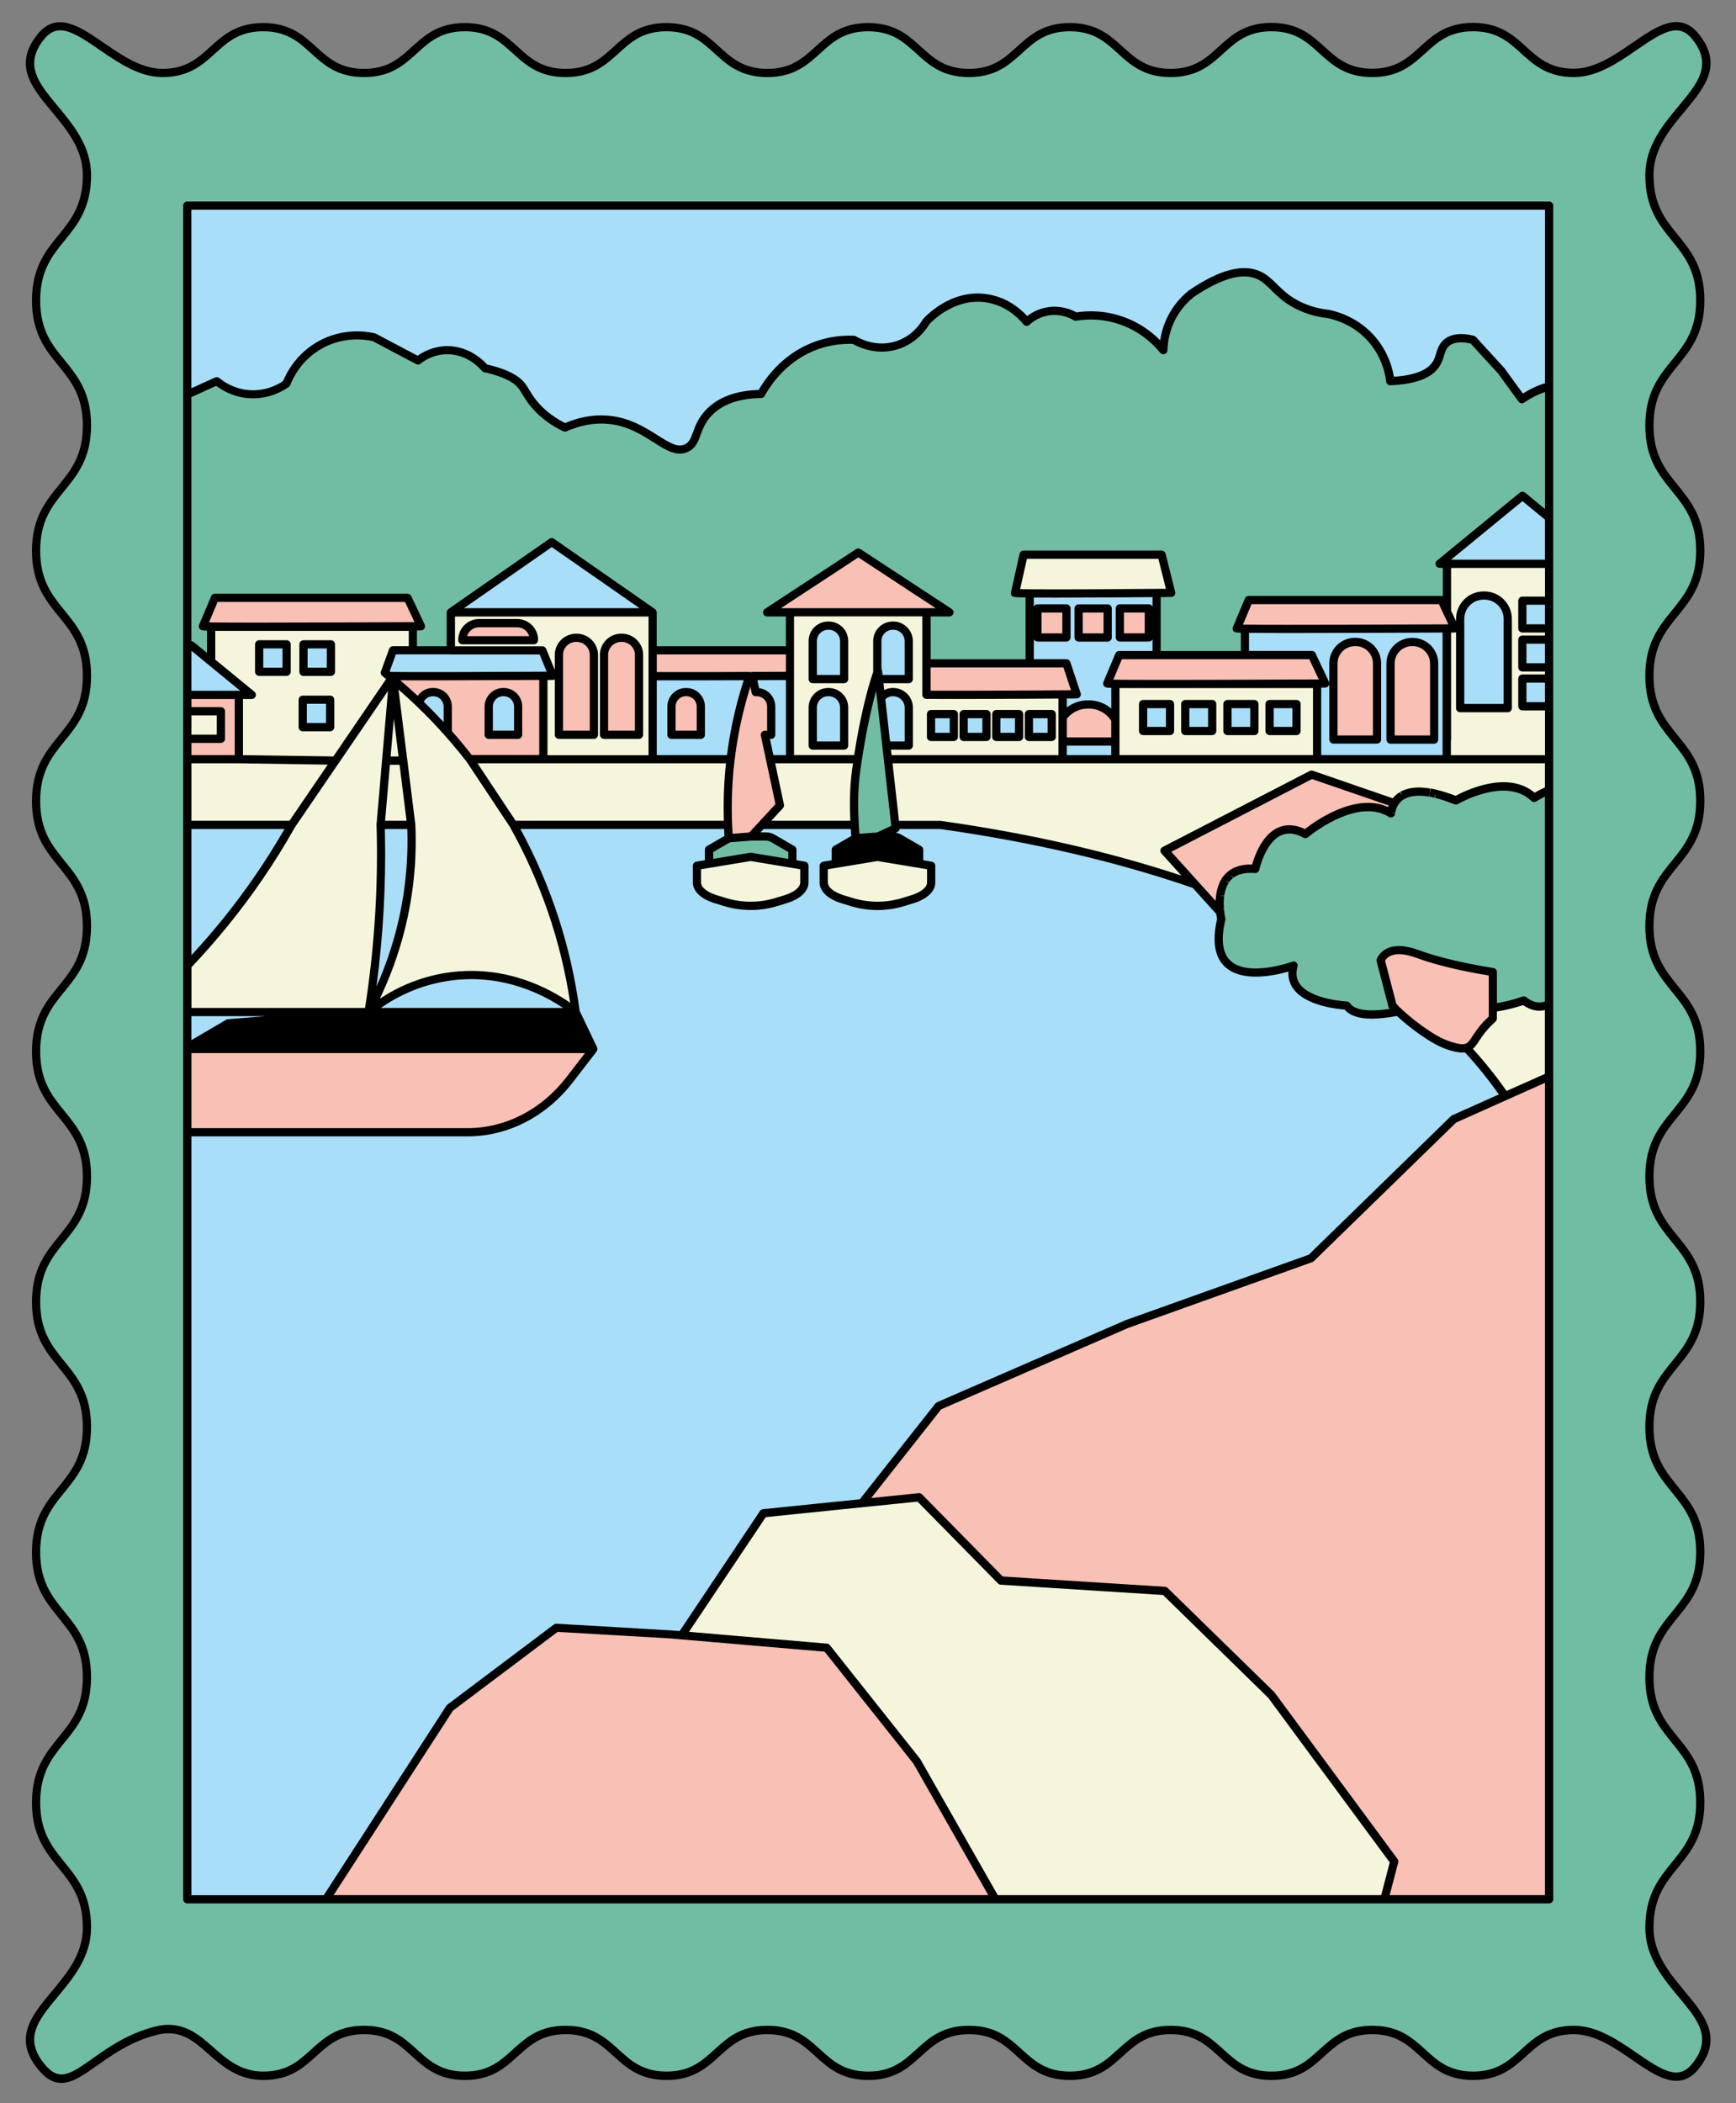 <?xml version="1.0" encoding="UTF-8" standalone="no"?>
<!DOCTYPE svg PUBLIC "-//W3C//DTD SVG 1.1//EN" "http://www.w3.org/Graphics/SVG/1.1/DTD/svg11.dtd">
<svg width="100%" height="100%" viewBox="0 0 422 511" version="1.1" xmlns="http://www.w3.org/2000/svg" xmlns:xlink="http://www.w3.org/1999/xlink" xml:space="preserve" xmlns:serif="http://www.serif.com/" style="fill-rule:evenodd;clip-rule:evenodd;stroke-linejoin:round;stroke-miterlimit:2;">
    <rect x="0" y="0" width="422" height="511" fill="#808080" stroke="none"/>
    <g id="change1_1">
        <path d="M412.14,502.03C404.95,510.96 394.88,493.2 382.62,493.2C370.37,493.2 370.37,504.33 358.11,504.33C345.86,504.33 345.86,493.2 333.6,493.2C321.35,493.2 321.35,504.33 309.09,504.33C296.84,504.33 296.84,493.2 284.58,493.2C272.33,493.2 272.33,504.33 260.07,504.33C247.81,504.33 247.81,493.2 235.56,493.2C223.31,493.2 223.31,504.33 211.05,504.33C198.8,504.33 198.8,493.2 186.54,493.2C174.29,493.2 174.29,504.33 162.03,504.33C149.77,504.33 149.77,493.2 137.52,493.2C125.26,493.2 125.26,504.33 113.01,504.33C100.75,504.33 100.75,493.2 88.5,493.2C76.24,493.2 76.24,504.33 63.99,504.33C51.73,504.33 49.53,490.35 37.75,493.42C22.34,497.43 17.14,510.96 9.95,502.03C0.03,489.72 21.14,483.56 21.14,468.35C21.14,453.15 8.77,453.15 8.77,437.94C8.77,422.73 21.14,422.73 21.14,407.53C21.14,392.33 8.77,392.33 8.77,377.12C8.77,361.91 21.14,361.91 21.14,346.71C21.14,331.5 8.77,331.5 8.77,316.3C8.77,301.09 21.14,301.09 21.14,285.89C21.14,270.68 8.77,270.68 8.77,255.48C8.77,240.28 21.14,240.28 21.14,225.07C21.14,209.87 8.77,209.87 8.77,194.66C8.77,179.45 21.14,179.45 21.14,164.25C21.14,149.04 8.77,149.04 8.77,133.84C8.77,118.63 21.14,118.63 21.14,103.43C21.15,88.2 8.77,88.2 8.77,73C8.77,57.79 21.14,57.79 21.14,42.58C21.14,27.37 0.02,21.21 9.95,8.9C17.14,-0.03 27.21,17.73 39.47,17.73C51.72,17.73 51.72,6.6 63.98,6.6C76.23,6.6 76.23,17.73 88.49,17.73C100.74,17.73 100.74,6.6 113,6.6C125.25,6.6 125.25,17.73 137.51,17.73C149.76,17.73 149.76,6.6 162.02,6.6C174.28,6.6 174.28,17.73 186.53,17.73C198.78,17.73 198.78,6.6 211.04,6.6C223.29,6.6 223.29,17.73 235.55,17.73C247.8,17.73 247.8,6.6 260.06,6.6C272.32,6.6 272.32,17.73 284.57,17.73C296.83,17.73 296.83,6.6 309.08,6.6C321.34,6.6 321.34,17.73 333.59,17.73C345.85,17.73 345.85,6.6 358.1,6.6C370.36,6.6 370.36,17.73 382.62,17.73C394.88,17.73 404.95,-0.03 412.14,8.9C422.06,21.21 400.95,27.37 400.95,42.58C400.95,57.78 413.32,57.78 413.32,72.99C413.32,88.2 400.95,88.2 400.95,103.4C400.95,118.6 413.32,118.6 413.32,133.81C413.32,149.02 400.95,149.02 400.95,164.22C400.95,179.43 413.32,179.43 413.32,194.63C413.32,209.84 400.95,209.84 400.95,225.04C400.95,240.25 413.32,240.25 413.32,255.45C413.32,270.65 400.95,270.65 400.95,285.86C400.95,301.06 413.32,301.06 413.32,316.27C413.32,331.48 400.95,331.48 400.95,346.68C400.95,361.89 413.32,361.89 413.32,377.09C413.32,392.3 400.95,392.3 400.95,407.5C400.95,422.71 413.32,422.71 413.32,437.91C413.32,453.12 400.95,453.12 400.95,468.33C400.95,483.55 422.06,489.71 412.14,502.03Z" style="fill:rgb(113,189,163);fill-rule:nonzero;"/>
    </g>
    <g id="change2_1">
        <path d="M99.87,210.08C98.79,226.28 93.43,238.69 89.59,245.9C91.51,233.92 92.91,219.35 92.58,202.8C92.56,202 92.54,201.22 92.52,200.43L99.97,200.43C100.11,203.52 100.09,206.74 99.87,210.08ZM45.53,254.46L55.5,248.62L89.59,245.89L45.53,245.89L45.53,254.46ZM70.88,200.42L45.53,200.42L45.53,234.64C51.24,228.65 57.2,221.54 62.92,213.2C65.88,208.88 68.51,204.61 70.88,200.42ZM69.67,163.23L69.67,156.56L63,156.56L63,163.23L69.67,163.23ZM110.28,237.14C99.82,238.31 92.63,243.43 89.59,245.89L139.94,245.89C137.5,243.96 126.09,235.37 110.28,237.14ZM356.48,254.6C355.58,254.89 354.31,254.74 352.13,254.03C347.84,252.62 341.74,247.66 339.36,245.27C339.52,245.43 339.68,245.59 339.87,245.77C334.55,246.8 329.18,247.02 327.38,244.3C327.38,244.3 311.96,243.68 314.47,234.59C314.47,234.59 292.23,242.74 296.89,223.31C296.89,223.31 296.72,222.6 296.59,221.54C296.59,221.56 296.59,221.58 296.6,221.6L290.51,214.86C269.06,207.42 247.09,203.02 228.62,200.42L217.63,200.42L217.72,201.23L213.42,203.24C211.61,203.38 209.79,203.53 207.98,203.67C207.9,202.63 207.83,201.54 207.76,200.42L185.2,200.42L182.59,203.24L186.2,203.24C186.76,203.24 187.32,203.39 187.81,203.67L192.61,206.44L192.61,209.86L182.48,208.18L172.35,209.86L172.35,206.44L177.15,203.67C177.07,202.62 177.01,201.54 176.97,200.42L124.81,200.42C135.11,218.82 138.6,235.8 139.94,245.89L144.23,254.87L138.45,262.36C132.2,270.45 123.18,275.1 113.68,275.1L45.53,275.1L45.53,461.46L79.26,461.46L109.36,414.96L135.25,395.49L163.13,397.11L165.73,397.33L185.59,367.66L209.54,365.21L228.18,341.6L273.98,321.68L318.68,305.71L353.41,271.89L376.57,261.54L365.88,266.31C363.04,262.17 359.89,258.26 356.48,254.6ZM73.59,176.68L80.26,176.68L80.26,170.01L73.59,170.01L73.59,176.68ZM205.2,155.76C205.2,153.69 203.52,152.01 201.45,152.01L201.31,152.01C199.24,152.01 197.56,153.69 197.56,155.76L197.56,165L205.19,165L205.19,155.76L205.2,155.76ZM220.91,155.76C220.91,153.69 219.23,152.01 217.16,152.01L217.02,152.01C214.95,152.01 213.27,153.69 213.27,155.76L213.27,163.42C213.32,163.28 213.37,163.13 213.42,162.99L213.65,165L220.91,165L220.91,155.76ZM185.92,178.52L186.18,179.73L187.19,184.46L192.05,184.46L192.05,164.21C189.78,164.22 186.52,164.24 182.87,164.25L183.71,168.16C183.75,168.16 183.8,168.15 183.84,168.15L183.97,168.15C185.91,168.15 187.48,169.72 187.48,171.66L187.48,178.52L185.92,178.52ZM197.56,179.73L197.56,181.14L205.19,181.14L205.19,171.9C205.19,169.83 203.51,168.15 201.44,168.15L201.3,168.15C199.23,168.15 197.55,169.83 197.55,171.9L197.55,179.73L197.56,179.73ZM100.37,158.01L95.53,158.01L93.55,163.45C93.87,163.71 94.2,163.98 94.54,164.25C94.84,164.26 95.18,164.26 95.57,164.27C96.79,164.28 98.44,164.29 100.38,164.3C103.04,164.31 106.25,164.3 109.61,164.3C118.2,164.28 127.81,164.23 132.1,164.21C133.54,164.2 134.38,164.2 134.38,164.2L131.85,158.02L100.37,158.02L100.37,158.01ZM80.45,156.55L73.78,156.55L73.78,163.22L80.45,163.22L80.45,156.55ZM45.54,168.84L61.2,168.84L51.32,160.74L46.54,156.82L45.54,157.64L45.54,168.84ZM158.65,161.16L158.65,184.46L177.6,184.46C177.79,182.84 178.02,181.26 178.27,179.73C179.27,173.8 180.69,168.62 182.16,164.26C174.05,164.29 164.19,164.32 158.64,164.29L158.65,161.16ZM122.31,168.16C120.37,168.16 118.8,169.73 118.8,171.67L118.8,178.53L125.94,178.53L125.94,171.67C125.94,169.73 124.37,168.16 122.43,168.16L122.31,168.16ZM109.6,148.77L158.65,148.77L134.12,131.71L109.6,148.77ZM91.04,176.68L91.04,170.01L89.69,170.01C90.03,172.17 90.35,174.39 90.65,176.68L91.04,176.68ZM84.42,170L84.37,170L84.37,170.15C84.39,170.1 84.4,170.05 84.42,170ZM105.21,168.16C103.6,168.16 102.25,169.26 101.84,170.74C104.12,172.93 106.47,175.34 108.84,178L108.84,171.67C108.84,169.73 107.27,168.16 105.33,168.16L105.21,168.16ZM52.24,145.26L49.33,152.16C49.33,152.25 55.04,152.28 62.71,152.28C78.41,152.28 102.34,152.16 102.34,152.16L99.08,145.26L52.24,145.26ZM370.06,152.68L376.56,152.68L376.56,145.94L370.06,145.94L370.06,152.68ZM258.33,184.46L271.13,184.46L271.13,180.17L258.33,180.17L258.33,184.46ZM250.11,173.5L250.11,179.05L255.66,179.05L255.66,173.5L250.11,173.5ZM242.18,179.05L247.73,179.05L247.73,173.5L242.18,173.5L242.18,179.05ZM277.87,171.06L277.87,177.61L284.43,177.61L284.43,171.06L277.87,171.06ZM294.67,177.61L294.67,171.06L288.12,171.06L288.12,177.61L294.67,177.61ZM370.06,171.6L376.56,171.6L376.56,164.86L370.06,164.86L370.06,171.6ZM349.96,136.98L376.57,136.98L376.57,125.78L370.1,120.47L349.96,136.98ZM45.53,49.93L45.53,95.78C45.62,95.76 45.72,95.75 45.81,95.72C48.11,94.68 50.41,93.63 52.7,92.59C53.7,93.41 56.33,95.34 60.23,95.72C65.13,96.2 68.68,93.88 69.63,93.21C70.17,91.8 72.28,86.89 77.78,83.81C83.76,80.45 89.57,81.61 90.95,81.93C94.5,83.81 98.06,85.68 101.61,87.57C102.5,86.87 104.97,85.14 108.5,85.06L108.77,85.06C114.1,85.06 117.44,88.9 117.91,89.45C117.91,89.45 122.04,90.24 124.8,91.96C127.72,93.78 127.44,95.59 130.44,98.85C131.77,100.3 133.93,102.23 137.33,103.87C139.85,102.76 143.6,101.56 147.99,101.99C157.59,102.93 162.22,110.92 166.81,108.88C169.76,107.57 168.74,103.84 172.45,100.1C176.06,96.47 181.23,95.76 184.98,95.71C186.2,93.52 190.38,86.68 198.78,83.8C202.2,82.62 205.31,82.46 207.55,82.55C208.22,82.96 212.79,85.61 218.21,83.8C222.48,82.37 224.57,79.06 225.1,78.16C225.47,77.74 231.58,71 240.16,72.51C245.47,73.45 248.63,77.02 249.56,78.16C250.26,77.52 251.97,76.12 254.57,75.65C258.06,75.02 260.73,76.47 261.48,76.9C263.49,76.57 268.11,76.09 273.39,78.15C278.49,80.14 281.51,83.46 282.79,85.04C282.83,83.29 283.18,79.86 285.29,76.26C286.73,73.83 288.47,72.21 289.69,71.25C298.22,65.5 303.07,65.51 305.99,66.85C309.32,68.38 310.54,71.84 316.03,74.38C318.72,75.62 321.2,76.08 322.92,76.26C324.52,76.59 329.58,77.85 333.58,82.53C337,86.54 337.75,90.85 337.97,92.57C345.36,92.25 348.13,90.14 349.25,88.17C350.28,86.38 350.08,84.47 351.76,83.15C353.56,81.75 356.16,82.06 358.03,82.53C360.33,85.04 362.63,87.55 364.92,90.06C366.6,92.36 368.26,94.66 369.94,96.95C371.35,95.97 373.6,94.64 376.56,93.83L376.56,49.93L45.53,49.93ZM298.36,171.06L298.36,177.61L304.91,177.61L304.91,171.06L298.36,171.06ZM370.06,162.14L376.56,162.14L376.56,155.4L370.06,155.4L370.06,162.14ZM338.57,195.9C338.69,195.61 338.85,195.29 339.06,194.98C339.03,195.03 338.99,195.07 338.96,195.12C338.8,195.39 338.67,195.65 338.57,195.9ZM343.59,231.44C343.92,231.54 344.24,231.64 344.6,231.78C352.13,234.6 362.89,236.17 362.89,236.17L362.89,247.46C362.77,247.56 362.68,247.66 362.57,247.76C362.68,247.66 362.78,247.56 362.9,247.46L362.9,236.17C362.9,236.17 352.13,234.6 344.6,231.78C344.25,231.64 343.92,231.54 343.59,231.44ZM284.71,144.04L282.38,134.76L248.84,134.76L246.76,144.04C246.76,144.11 248.12,144.16 250.31,144.18L250.31,161.16L259.23,161.16L261.74,168.7C261.74,168.7 260.45,168.71 258.34,168.72L258.34,174.28C259.71,172.39 261.92,171.15 264.43,171.15L264.7,171.15C267.44,171.15 269.82,172.62 271.14,174.8L271.14,166.17L281.17,166.17C287.51,166.17 295.45,166.15 302.65,166.13L302.65,166.17L320.2,166.17L320.2,184.45L351.7,184.45L351.7,152.7C343.35,152.74 310.99,152.89 302.65,152.77L302.65,159.17L281.17,159.17L281.17,144.08C283.35,144.06 284.71,144.04 284.71,144.04ZM366.52,150.37C366.52,147.23 363.98,144.69 360.84,144.69L360.63,144.69C357.49,144.69 354.95,147.23 354.95,150.37L354.95,172.04L366.52,172.04L366.52,150.37ZM234.25,173.5L234.25,179.05L239.8,179.05L239.8,173.5L234.25,173.5ZM231.87,173.5L226.32,173.5L226.32,179.05L231.87,179.05L231.87,173.5ZM217.16,168.16L217.02,168.16C215.86,168.16 214.84,168.7 214.15,169.52L215.3,179.73L215.46,181.14L220.91,181.14L220.91,171.9C220.91,170.25 219.84,168.86 218.35,168.36C217.98,168.24 217.58,168.16 217.16,168.16ZM339.18,230.88C336.31,231.26 335.63,233.33 335.63,233.33L336.04,234.9L335.63,233.33C335.63,233.34 336.31,231.26 339.18,230.88ZM358.94,252.05C359.21,251.64 359.51,251.2 359.87,250.71C359.51,251.2 359.21,251.64 358.94,252.05ZM315.17,177.61L315.17,171.06L308.62,171.06L308.62,177.61L315.17,177.61ZM358.94,252.05C358.55,252.63 358.22,253.14 357.88,253.55C358.22,253.15 358.55,252.63 358.94,252.05Z" style="fill:rgb(169,222,249);fill-rule:nonzero;"/>
    </g>
    <g id="change3_1">
        <path d="M269.26,154.89L262.2,154.89L262.2,147.83L269.26,147.83L269.26,154.89ZM186.48,148.77L230.8,148.77L208.64,134.24L186.48,148.77ZM296.52,218.24C296.54,218.01 296.56,217.78 296.59,217.55C296.6,217.5 296.6,217.44 296.61,217.39C296.65,217.15 296.69,216.9 296.74,216.66C296.76,216.58 296.78,216.5 296.79,216.42C296.85,216.16 296.92,215.91 297,215.65C297.01,215.61 297.03,215.56 297.05,215.52C297.13,215.3 297.21,215.08 297.31,214.87C297.34,214.8 297.37,214.73 297.41,214.66C297.53,214.42 297.66,214.18 297.8,213.96C297.83,213.91 297.87,213.87 297.9,213.82C298.03,213.63 298.17,213.44 298.33,213.26C298.37,213.21 298.42,213.15 298.46,213.1C298.65,212.9 298.85,212.7 299.07,212.52C299.12,212.48 299.18,212.44 299.23,212.4C299.43,212.25 299.65,212.1 299.88,211.97C299.93,211.94 299.98,211.91 300.04,211.88C300.31,211.74 300.61,211.61 300.92,211.5C300.99,211.47 301.07,211.45 301.15,211.43C301.45,211.33 301.76,211.25 302.1,211.19C302.14,211.18 302.19,211.17 302.23,211.16C302.6,211.1 303.01,211.06 303.43,211.04C303.53,211.04 303.63,211.03 303.74,211.03C304.18,211.02 304.64,211.02 305.14,211.07C305.14,211.07 308,197.59 317.33,202.61C317.33,202.61 329.53,192.26 338.15,197.59L338.15,197.52C338.15,197.5 338.16,197.46 338.16,197.43C338.16,197.41 338.16,197.39 338.17,197.37C338.18,197.32 338.19,197.25 338.2,197.19C338.21,197.15 338.21,197.11 338.22,197.07C338.23,197.03 338.24,196.99 338.25,196.94C338.26,196.89 338.27,196.84 338.29,196.78C338.3,196.75 338.31,196.71 338.32,196.67C338.35,196.55 338.39,196.42 338.43,196.29C338.44,196.26 338.45,196.22 338.47,196.19C338.5,196.1 338.53,196.02 338.57,195.93C338.57,195.92 338.58,195.91 338.58,195.9C338.68,195.65 338.81,195.39 338.97,195.12L318.86,188.19L283.12,206.66L290.52,214.85L296.61,221.59C296.61,221.57 296.61,221.55 296.6,221.53C296.58,221.36 296.56,221.18 296.55,220.99C296.55,220.94 296.54,220.9 296.54,220.85C296.52,220.64 296.51,220.42 296.5,220.19C296.5,220.12 296.5,220.05 296.49,219.99C296.48,219.79 296.48,219.6 296.48,219.39L296.48,219.22C296.48,218.98 296.49,218.73 296.51,218.49C296.51,218.4 296.52,218.32 296.52,218.24ZM264.42,171.16C261.91,171.16 259.69,172.4 258.33,174.29L258.33,180.18L271.13,180.18L271.13,174.82C269.82,172.63 267.43,171.17 264.69,171.17L264.42,171.17L264.42,171.16ZM225.24,161.17L225.24,168.82C231.14,168.87 241.97,168.82 250.3,168.78C253.48,168.76 256.29,168.74 258.33,168.73C260.44,168.72 261.73,168.71 261.73,168.71L259.22,161.17L225.24,161.17ZM259.25,147.82L252.19,147.82L252.19,154.88L259.25,154.88L259.25,147.82ZM338.5,244.31C338.66,244.54 338.97,244.87 339.36,245.27C341.74,247.66 347.83,252.62 352.13,254.03C354.31,254.74 355.58,254.89 356.48,254.6C356.51,254.59 356.54,254.58 356.56,254.57C356.69,254.52 356.82,254.46 356.93,254.4C356.97,254.38 357.01,254.35 357.05,254.33C357.18,254.24 357.31,254.15 357.43,254.04L357.44,254.03C357.57,253.91 357.7,253.77 357.82,253.62C357.84,253.6 357.85,253.58 357.87,253.56C358.44,252.87 358.99,251.89 359.85,250.72C359.9,250.66 359.94,250.59 359.99,250.53C360.11,250.38 360.23,250.22 360.35,250.06C360.43,249.96 360.51,249.86 360.6,249.76C360.79,249.53 361,249.29 361.23,249.04C361.35,248.91 361.47,248.78 361.6,248.65C361.74,248.51 361.87,248.37 362.02,248.23C362.19,248.07 362.36,247.91 362.55,247.74C362.66,247.64 362.76,247.54 362.87,247.44L362.87,236.15C362.87,236.15 352.11,234.58 344.58,231.76C344.23,231.63 343.9,231.53 343.57,231.42C341.72,230.84 340.27,230.72 339.16,230.87C336.29,231.25 335.61,233.32 335.61,233.32L336.02,234.89L338.5,244.31ZM329.54,155.99L329.35,155.99C326.47,155.99 324.14,158.32 324.14,161.2L324.14,179.69L334.74,179.69L334.74,161.2C334.74,158.32 332.41,155.99 329.54,155.99ZM281.15,166.18C287.49,166.18 295.43,166.16 302.63,166.14C313.19,166.1 322.15,166.06 322.15,166.06L318.89,159.16L272.04,159.16L269.14,166.06C269.15,166.15 274.19,166.18 281.15,166.18ZM348.62,161.19C348.62,158.31 346.29,155.98 343.41,155.98L343.22,155.98C340.34,155.98 338.01,158.31 338.01,161.19L338.01,179.68L348.61,179.68L348.61,161.19L348.62,161.19ZM351.69,152.7L351.74,152.7C352.97,152.69 353.67,152.69 353.67,152.69L351.74,148.6L350.41,145.79L303.56,145.79L300.66,152.69C300.66,152.72 301.38,152.75 302.64,152.77C310.98,152.89 343.34,152.74 351.69,152.7ZM279.27,147.82L272.21,147.82L272.21,154.88L279.27,154.88L279.27,147.82ZM155.34,159.14C155.34,156.83 153.47,154.96 151.16,154.96L151.01,154.96C148.7,154.96 146.83,156.83 146.83,159.14L146.83,178.52L155.34,178.52L155.34,159.14ZM138.46,262.36L144.24,254.87L45.53,254.87L45.53,275.1L113.69,275.1C123.18,275.09 132.21,270.45 138.46,262.36ZM58.06,184.46L58.06,168.83L45.53,168.83L45.53,172.8L53.71,172.8L53.71,179.49L45.53,179.49L45.53,184.46L58.06,184.46ZM102.35,152.16L99.09,145.26L52.24,145.26L49.33,152.16C49.33,152.25 55.04,152.28 62.71,152.28C78.42,152.29 102.35,152.16 102.35,152.16ZM353.4,271.9L318.67,305.72L273.97,321.69L228.17,341.61L209.53,365.22L223.42,363.8L243.33,384.03L283.16,386.55L309.05,411.84L338.93,452.29L336.52,461.46L376.57,461.46L376.57,261.56L353.4,271.9ZM200.97,400.34L183.02,398.8L165.73,397.32L163.13,397.1L135.25,395.48L109.36,414.95L79.26,461.45L241.96,461.45L222.87,427.94L200.97,400.34ZM129.8,155.48C129.8,153.22 127.97,151.39 125.71,151.39L116.48,151.39C114.22,151.39 112.39,153.22 112.39,155.48L112.39,155.55L129.8,155.55L129.8,155.48ZM95.56,176.52L95.56,184.46L97.78,184.46C97.4,182.83 96.99,181.25 96.55,179.73C96.23,178.63 95.9,177.56 95.56,176.52ZM166.73,168.16C164.79,168.16 163.22,169.73 163.22,171.67L163.22,178.53L170.36,178.53L170.36,171.67C170.36,169.73 168.79,168.16 166.85,168.16L166.73,168.16ZM144.37,159.14C144.37,156.83 142.5,154.96 140.19,154.96L140.04,154.96C137.73,154.96 135.86,156.83 135.86,159.14L135.86,178.52L144.37,178.52L144.37,159.14ZM182.17,164.27C180.7,168.63 179.27,173.81 178.28,179.74C178.02,181.27 177.8,182.84 177.61,184.47C177.51,185.34 177.4,186.21 177.32,187.1C176.87,191.94 176.82,196.41 176.99,200.42C177.04,201.54 177.1,202.63 177.17,203.67C178.98,203.53 180.8,203.38 182.61,203.24L185.22,200.42L189.61,195.67L187.21,184.46L186.2,179.73L185.94,178.52L187.49,178.52L187.49,171.66C187.49,169.72 185.92,168.15 183.98,168.15L183.85,168.15C183.81,168.15 183.76,168.16 183.72,168.16L182.88,164.25C186.53,164.23 189.78,164.22 192.06,164.21L192.06,158L158.66,158L158.66,164.28C164.2,164.33 174.06,164.3 182.17,164.27ZM100.37,164.31C103.03,164.32 106.24,164.31 109.6,164.31C118.19,164.29 127.8,164.24 132.09,164.22L132.09,184.47L114.21,184.47C112.93,182.82 111.64,181.25 110.35,179.74C110.1,179.45 109.85,179.16 109.59,178.87C109.34,178.58 109.08,178.28 108.83,178L108.83,171.67C108.83,169.73 107.26,168.16 105.32,168.16L105.19,168.16C103.58,168.16 102.23,169.26 101.82,170.74C101.32,170.27 100.84,169.81 100.35,169.36C98.7,167.83 97.08,166.41 95.54,165.11L95.54,164.28C96.78,164.29 98.43,164.3 100.37,164.31ZM118.8,178.52L125.95,178.52L125.95,171.66C125.95,169.72 124.38,168.15 122.44,168.15L122.31,168.15C120.37,168.15 118.8,169.72 118.8,171.66L118.8,178.52Z" style="fill:rgb(249,192,181);fill-rule:nonzero;"/>
    </g>
    <g id="change4_1">
        <path d="M53.71,179.5L45.53,179.5L45.53,172.81L53.71,172.81L53.71,179.5ZM281.15,144.07C283.35,144.05 284.7,144.04 284.7,144.04L282.37,134.76L248.83,134.76L246.75,144.04C246.75,144.11 248.11,144.16 250.3,144.18C257.54,144.26 273.92,144.14 281.15,144.07ZM124.82,200.42C135.12,218.82 138.61,235.8 139.95,245.89C137.51,243.96 126.1,235.37 110.28,237.14C99.82,238.31 92.63,243.43 89.59,245.89C93.43,238.68 98.79,226.28 99.87,210.07C100.09,206.73 100.11,203.51 99.97,200.41L92.52,200.41C92.54,201.2 92.57,201.98 92.58,202.78C92.91,219.33 91.5,233.9 89.59,245.88L45.53,245.88L45.53,234.63C51.24,228.64 57.2,221.53 62.92,213.19C65.88,208.88 68.51,204.6 70.88,200.41L45.53,200.41L45.53,184.45L58.06,184.45L58.06,168.82L61.2,168.82L51.32,160.72L51.32,152.27L100.37,152.27L100.37,158L95.53,158L93.55,163.44C93.87,163.7 94.2,163.97 94.54,164.24C94.84,164.25 95.18,164.25 95.57,164.26L95.57,165.09C97.12,166.39 98.73,167.81 100.38,169.34C100.87,169.79 101.36,170.24 101.85,170.72C104.13,172.91 106.48,175.32 108.85,177.98C109.1,178.26 109.36,178.56 109.61,178.85C109.86,179.14 110.11,179.42 110.37,179.72C111.66,181.22 112.95,182.8 114.23,184.45L132.11,184.45L132.11,164.2C133.55,164.19 134.39,164.19 134.39,164.19L131.86,158.01L109.6,158.01L109.6,148.77L158.65,148.77L158.65,184.46L177.6,184.46C177.5,185.33 177.39,186.2 177.31,187.09C176.86,191.93 176.81,196.4 176.98,200.41L124.82,200.41L124.82,200.42ZM129.8,155.48C129.8,153.22 127.97,151.39 125.71,151.39L116.48,151.39C114.22,151.39 112.39,153.22 112.39,155.48L112.39,155.55L129.8,155.55L129.8,155.48ZM146.83,178.52L155.34,178.52L155.34,159.14C155.34,156.83 153.47,154.96 151.16,154.96L151.01,154.96C148.7,154.96 146.83,156.83 146.83,159.14L146.83,178.52ZM135.86,178.52L144.37,178.52L144.37,159.14C144.37,156.83 142.5,154.96 140.19,154.96L140.04,154.96C137.73,154.96 135.86,156.83 135.86,159.14L135.86,178.52ZM84.37,170.15C84.39,170.1 84.4,170.05 84.42,170L84.37,170L84.37,170.15ZM73.77,163.23L80.44,163.23L80.44,156.56L73.77,156.56L73.77,163.23ZM73.59,176.68L80.26,176.68L80.26,170.01L73.59,170.01L73.59,176.68ZM63,163.23L69.67,163.23L69.67,156.56L63,156.56L63,163.23ZM169.43,210.35L169.43,214.42C169.43,216.07 171.14,217.6 173.95,218.46L176.16,219.14C180.29,220.41 184.7,220.41 188.82,219.14L191.03,218.46C193.84,217.6 195.55,216.07 195.55,214.42L195.55,210.35L192.62,209.86L182.49,208.18L172.36,209.86L169.43,210.35ZM370.06,145.94L370.06,152.68L376.56,152.68L376.56,155.4L370.06,155.4L370.06,162.14L376.56,162.14L376.56,164.86L370.06,164.86L370.06,171.6L376.56,171.6L376.56,191.98C374.51,192.83 372.94,193.86 372.94,193.86C366.11,187.28 353.92,194.48 353.92,194.48C353.35,194.25 352.81,194.04 352.28,193.85C352.14,193.8 352.01,193.76 351.87,193.71C351.47,193.57 351.09,193.45 350.71,193.33C350.58,193.29 350.45,193.25 350.32,193.21C349.9,193.09 349.5,192.98 349.11,192.88C349.05,192.87 348.99,192.85 348.94,192.84C348.48,192.73 348.04,192.64 347.62,192.57C347.58,192.56 347.54,192.56 347.5,192.55C347.14,192.49 346.79,192.44 346.45,192.41C346.36,192.4 346.27,192.39 346.18,192.38C345.89,192.35 345.61,192.34 345.34,192.33C345.26,192.33 345.18,192.32 345.11,192.32C344.45,192.31 343.85,192.35 343.31,192.44C343.23,192.45 343.15,192.47 343.07,192.48C342.89,192.51 342.71,192.55 342.55,192.59C342.46,192.61 342.37,192.64 342.29,192.66C342.14,192.7 342,192.75 341.86,192.8C341.78,192.83 341.7,192.86 341.62,192.89C341.43,192.97 341.25,193.05 341.09,193.14C341,193.19 340.91,193.24 340.82,193.3C340.74,193.35 340.66,193.39 340.59,193.44C340.49,193.5 340.4,193.57 340.31,193.64C340.26,193.68 340.21,193.72 340.16,193.76C340.07,193.84 339.97,193.91 339.89,193.99C339.88,194 339.86,194.02 339.85,194.03C339.47,194.38 339.17,194.76 338.94,195.14L318.83,188.21L283.09,206.68L290.49,214.87C269.04,207.43 247.07,203.03 228.6,200.43L217.61,200.43L215.81,184.47L215.44,181.16L220.89,181.16L220.89,171.92C220.89,170.27 219.82,168.88 218.33,168.38C217.95,168.25 217.56,168.17 217.14,168.17L217,168.17C215.84,168.17 214.82,168.71 214.13,169.53L213.62,165.01L220.88,165.01L220.88,155.77C220.88,153.7 219.2,152.02 217.13,152.02L216.99,152.02C214.92,152.02 213.24,153.7 213.24,155.77L213.24,163.43C211.71,167.87 210.34,173.71 209.26,179.74C208.98,181.31 208.72,182.89 208.48,184.47C208.35,185.35 208.22,186.23 208.1,187.1C207.44,191.92 207.51,196.4 207.73,200.42L185.17,200.42L189.56,195.67L187.16,184.46L192.02,184.46L192.02,148.76L225.21,148.76L225.21,168.81C231.11,168.86 241.94,168.81 250.27,168.77C253.45,168.75 256.26,168.73 258.3,168.72L258.3,184.46L271.1,184.46L271.1,166.18L320.16,166.18L320.16,184.46L351.66,184.46L351.66,179.73L351.71,179.73L351.71,152.7C352.94,152.69 353.64,152.69 353.64,152.69L351.71,148.6L351.71,136.98L376.54,136.98L376.54,145.94L370.06,145.94ZM197.55,165L205.19,165L205.19,155.76C205.19,153.69 203.51,152.01 201.44,152.01L201.3,152.01C199.23,152.01 197.55,153.69 197.55,155.76L197.55,165ZM205.2,179.73L205.2,171.9C205.2,169.83 203.52,168.15 201.45,168.15L201.31,168.15C199.24,168.15 197.56,169.83 197.56,171.9L197.56,181.14L205.19,181.14L205.19,179.73L205.2,179.73ZM250.11,179.05L255.66,179.05L255.66,173.5L250.11,173.5L250.11,179.05ZM242.18,179.05L247.73,179.05L247.73,173.5L242.18,173.5L242.18,179.05ZM234.25,179.05L239.8,179.05L239.8,173.5L234.25,173.5L234.25,179.05ZM226.32,179.05L231.87,179.05L231.87,173.5L226.32,173.5L226.32,179.05ZM308.61,177.61L315.16,177.61L315.16,171.06L308.61,171.06L308.61,177.61ZM298.36,177.61L304.91,177.61L304.91,171.06L298.36,171.06L298.36,177.61ZM288.12,177.61L294.67,177.61L294.67,171.06L288.12,171.06L288.12,177.61ZM277.87,177.61L284.43,177.61L284.43,171.06L277.87,171.06L277.87,177.61ZM354.95,172.04L366.52,172.04L366.52,150.37C366.52,147.23 363.98,144.69 360.84,144.69L360.63,144.69C357.49,144.69 354.95,147.23 354.95,150.37L354.95,172.04ZM370.42,243.05C370.42,243.05 366.92,244.37 362.89,244.85L362.89,247.45C362.77,247.55 362.67,247.65 362.56,247.75C362.38,247.91 362.2,248.08 362.03,248.24C361.88,248.38 361.74,248.52 361.61,248.66C361.48,248.79 361.36,248.92 361.24,249.05C361.01,249.29 360.8,249.53 360.61,249.77C360.53,249.87 360.44,249.97 360.36,250.07C360.23,250.23 360.11,250.38 360,250.54C359.95,250.6 359.9,250.67 359.86,250.73C358.99,251.9 358.45,252.87 357.88,253.57C357.86,253.59 357.85,253.61 357.83,253.63C357.71,253.78 357.58,253.92 357.45,254.04L357.44,254.05C357.32,254.16 357.19,254.25 357.06,254.34C357.02,254.37 356.98,254.39 356.94,254.41C356.82,254.48 356.7,254.54 356.57,254.58C356.54,254.59 356.51,254.6 356.49,254.61L356.48,254.61C359.89,258.27 363.04,262.18 365.87,266.33L376.56,261.56L376.56,244C374.78,244.85 372.7,244.85 370.42,243.05ZM283.16,386.54L243.33,384.02L223.42,363.79L209.53,365.21L185.58,367.66L165.72,397.33L183.01,398.81L200.96,400.35L222.87,427.95L241.96,461.46L336.52,461.46L338.93,452.29L309.05,411.84L283.16,386.54ZM206.98,219.14C211.11,220.41 215.52,220.41 219.64,219.14L221.85,218.46C224.66,217.6 226.37,216.07 226.37,214.42L226.37,210.35L223.44,209.86L213.31,208.18L203.18,209.86L200.25,210.35L200.25,214.42C200.25,216.07 201.96,217.6 204.77,218.46L206.98,219.14Z" style="fill:rgb(245,245,220);fill-rule:nonzero;"/>
    </g>
    <g id="change5_1">
        <path d="M139.94,245.89L144.23,254.87L45.53,254.87L45.53,254.46L55.5,248.62L89.59,245.89L139.94,245.89ZM218.64,203.67C218.15,203.39 217.6,203.24 217.03,203.24L213.42,203.24C211.61,203.38 209.79,203.53 207.98,203.67L203.18,206.44L203.18,209.86L213.31,208.18L223.44,209.86L223.44,206.44L218.64,203.67Z" style="fill-rule:nonzero;"/>
        <path d="M409.59,483.88C405.83,479.37 401.95,474.7 401.95,468.34C401.95,461.09 404.85,457.53 407.91,453.76C411.06,449.89 414.32,445.88 414.32,437.92C414.32,429.96 411.06,425.96 407.91,422.08C404.84,418.31 401.95,414.75 401.95,407.5C401.95,400.25 404.85,396.69 407.91,392.92C411.06,389.05 414.32,385.04 414.32,377.08C414.32,369.12 411.06,365.12 407.91,361.24C404.84,357.47 401.95,353.91 401.95,346.66C401.95,339.41 404.85,335.85 407.91,332.08C411.06,328.21 414.32,324.2 414.32,316.24C414.32,308.28 411.06,304.28 407.91,300.41C404.84,296.64 401.95,293.08 401.95,285.84C401.95,278.59 404.85,275.03 407.91,271.27C411.06,267.4 414.32,263.39 414.32,255.43C414.32,247.47 411.06,243.47 407.91,239.59C404.84,235.82 401.95,232.26 401.95,225.01C401.95,217.76 404.85,214.2 407.91,210.43C411.06,206.56 414.32,202.55 414.32,194.59C414.32,186.63 411.06,182.63 407.91,178.75C404.84,174.98 401.95,171.42 401.95,164.18C401.95,156.94 404.85,153.37 407.91,149.61C411.06,145.74 414.32,141.73 414.32,133.77C414.32,125.81 411.06,121.81 407.91,117.93C404.84,114.16 401.95,110.6 401.95,103.36C401.95,96.12 404.85,92.55 407.91,88.79C411.06,84.92 414.32,80.91 414.32,72.95C414.32,64.99 411.06,60.99 407.91,57.11C404.84,53.34 401.95,49.78 401.95,42.54C401.95,36.18 405.83,31.51 409.59,27C414.41,21.21 418.97,15.74 412.92,8.23C408.29,2.49 402.47,6.5 396.84,10.38C392.54,13.34 387.67,16.69 382.61,16.69C376.87,16.69 374.03,14.11 371.02,11.38C367.87,8.52 364.6,5.56 358.09,5.56C351.58,5.56 348.32,8.52 345.16,11.38C342.16,14.11 339.32,16.69 333.58,16.69C327.84,16.69 325,14.11 322,11.38C318.85,8.52 315.59,5.56 309.07,5.56C302.55,5.56 299.3,8.56 296.15,11.42C293.15,14.15 290.31,16.73 284.57,16.73C278.83,16.73 275.99,14.15 272.99,11.42C269.84,8.56 266.58,5.6 260.06,5.6C253.55,5.6 250.29,8.56 247.13,11.42C244.13,14.15 241.29,16.73 235.55,16.73C229.81,16.73 226.97,14.15 223.97,11.42C220.82,8.56 217.56,5.6 211.04,5.6C204.53,5.6 201.27,8.56 198.11,11.42C195.11,14.15 192.27,16.73 186.53,16.73C180.79,16.73 177.95,14.15 174.95,11.42C171.8,8.56 168.54,5.6 162.02,5.6C155.5,5.6 152.25,8.56 149.09,11.42C146.09,14.15 143.25,16.73 137.51,16.73C131.77,16.73 128.93,14.15 125.93,11.42C122.78,8.56 119.52,5.6 113,5.6C106.48,5.6 103.23,8.56 100.07,11.42C97.07,14.15 94.23,16.73 88.49,16.73C82.75,16.73 79.91,14.15 76.91,11.42C73.75,8.56 70.49,5.6 63.98,5.6C57.47,5.6 54.21,8.56 51.05,11.42C48.05,14.15 45.21,16.73 39.47,16.73C34.41,16.73 29.54,13.38 25.25,10.42C19.62,6.54 13.8,2.53 9.17,8.27C3.12,15.78 7.68,21.25 12.5,27.04C16.26,31.55 20.14,36.22 20.14,42.58C20.14,49.83 17.24,53.39 14.18,57.16C11.03,61.03 7.77,65.04 7.77,73C7.77,80.96 11.03,84.96 14.18,88.84C17.25,92.61 20.14,96.17 20.14,103.42C20.14,110.67 17.24,114.23 14.18,118C11.03,121.87 7.77,125.88 7.77,133.84C7.77,141.8 11.03,145.8 14.18,149.68C17.25,153.45 20.14,157.01 20.14,164.26C20.14,171.51 17.24,175.07 14.18,178.84C11.03,182.71 7.77,186.72 7.77,194.68C7.77,202.64 11.03,206.64 14.18,210.52C17.25,214.29 20.14,217.85 20.14,225.09C20.14,232.33 17.24,235.9 14.18,239.66C11.03,243.53 7.77,247.54 7.77,255.5C7.77,263.46 11.03,267.46 14.18,271.34C17.25,275.11 20.14,278.67 20.14,285.92C20.14,293.17 17.24,296.73 14.18,300.5C11.03,304.37 7.77,308.38 7.77,316.34C7.77,324.3 11.03,328.3 14.18,332.18C17.25,335.95 20.14,339.51 20.14,346.76C20.14,354.01 17.24,357.57 14.18,361.33C11.03,365.2 7.77,369.21 7.77,377.17C7.77,385.13 11.03,389.13 14.18,393.01C17.25,396.78 20.14,400.34 20.14,407.58C20.14,414.82 17.24,418.39 14.18,422.15C11.03,426.02 7.77,430.03 7.77,437.99C7.77,445.95 11.03,449.95 14.18,453.82C17.25,457.59 20.14,461.15 20.14,468.39C20.14,474.75 16.26,479.42 12.5,483.93C7.68,489.72 3.12,495.19 9.17,502.7C11.14,505.14 13.01,506.08 14.91,506.08C17.65,506.08 20.44,504.1 23.62,501.85C27.28,499.26 31.83,496.03 38.01,494.43C43.7,492.94 46.91,495.77 50.62,499.03C54,502 57.82,505.37 64,505.37C70.51,505.37 73.78,502.41 76.93,499.55C79.93,496.82 82.77,494.24 88.51,494.24C94.25,494.24 97.09,496.82 100.09,499.55C103.24,502.41 106.5,505.37 113.02,505.37C119.53,505.37 122.8,502.41 125.95,499.55C128.95,496.82 131.79,494.24 137.53,494.24C143.27,494.24 146.11,496.82 149.11,499.55C152.26,502.41 155.52,505.37 162.04,505.37C168.55,505.37 171.81,502.41 174.97,499.54C177.97,496.81 180.81,494.24 186.55,494.24C192.29,494.24 195.13,496.82 198.13,499.55C201.28,502.41 204.54,505.37 211.06,505.37C217.57,505.37 220.83,502.41 223.98,499.55C226.98,496.82 229.82,494.24 235.56,494.24C241.3,494.24 244.14,496.82 247.14,499.55C250.29,502.41 253.55,505.37 260.07,505.37C266.58,505.37 269.84,502.41 273,499.55C276,496.82 278.84,494.24 284.58,494.24C290.32,494.24 293.16,496.82 296.16,499.55C299.31,502.41 302.57,505.37 309.09,505.37C315.6,505.37 318.86,502.41 322.02,499.54C325.02,496.81 327.86,494.24 333.6,494.24C339.34,494.24 342.18,496.82 345.18,499.55C348.33,502.41 351.59,505.37 358.11,505.37C364.62,505.37 367.88,502.41 371.04,499.55C374.04,496.82 376.88,494.24 382.62,494.24C387.68,494.24 392.55,497.59 396.84,500.55C402.47,504.43 408.29,508.43 412.91,502.7C418.97,495.15 414.41,489.67 409.59,483.88ZM411.36,501.4C408.06,505.5 404.31,503.23 397.98,498.86C393.44,495.74 388.3,492.19 382.62,492.19C376.11,492.19 372.85,495.15 369.69,498.02C366.69,500.75 363.85,503.32 358.11,503.32C352.37,503.32 349.53,500.74 346.53,498.01C343.38,495.15 340.12,492.19 333.6,492.19C327.09,492.19 323.83,495.15 320.67,498.01C317.67,500.74 314.83,503.32 309.09,503.32C303.35,503.32 300.51,500.74 297.51,498.02C294.36,495.16 291.1,492.19 284.58,492.19C278.06,492.19 274.81,495.15 271.65,498.01C268.65,500.74 265.81,503.32 260.07,503.32C254.33,503.32 251.49,500.74 248.49,498.01C245.34,495.15 242.08,492.19 235.56,492.19C229.05,492.19 225.79,495.15 222.63,498.02C219.63,500.75 216.79,503.32 211.05,503.32C205.31,503.32 202.47,500.74 199.47,498.02C196.32,495.16 193.06,492.19 186.54,492.19C180.02,492.19 176.77,495.15 173.61,498.01C170.61,500.74 167.77,503.32 162.03,503.32C156.29,503.32 153.45,500.74 150.45,498.01C147.3,495.15 144.04,492.19 137.52,492.19C131.01,492.19 127.74,495.15 124.59,498.01C121.59,500.74 118.75,503.32 113.01,503.32C107.27,503.32 104.43,500.74 101.43,498.02C98.28,495.16 95.02,492.19 88.5,492.19C81.98,492.19 78.72,495.15 75.57,498.01C72.57,500.74 69.73,503.32 63.99,503.32C58.57,503.32 55.2,500.35 51.94,497.48C48.15,494.14 44.23,490.69 37.51,492.44C30.98,494.14 26.26,497.48 22.47,500.17C16.71,504.25 14.23,505.74 10.73,501.39C5.71,495.16 9.38,490.74 14.04,485.15C17.84,480.59 22.14,475.42 22.14,468.33C22.14,460.37 18.88,456.37 15.73,452.49C12.66,448.72 9.77,445.16 9.77,437.92C9.77,430.67 12.67,427.11 15.73,423.34C18.88,419.47 22.14,415.46 22.14,407.5C22.14,399.54 18.88,395.54 15.73,391.66C12.66,387.89 9.77,384.33 9.77,377.09C9.77,369.85 12.67,366.28 15.73,362.52C18.88,358.65 22.14,354.64 22.14,346.68C22.14,338.72 18.88,334.72 15.73,330.84C12.66,327.07 9.77,323.51 9.77,316.27C9.77,309.03 12.67,305.46 15.73,301.69C18.88,297.82 22.14,293.81 22.14,285.85C22.14,277.89 18.88,273.89 15.73,270.01C12.66,266.24 9.77,262.68 9.77,255.43C9.77,248.18 12.67,244.62 15.73,240.86C18.88,236.99 22.14,232.98 22.14,225.02C22.14,217.06 18.88,213.06 15.73,209.18C12.66,205.41 9.77,201.85 9.77,194.61C9.77,187.36 12.67,183.8 15.73,180.03C18.88,176.16 22.14,172.15 22.14,164.19C22.14,156.23 18.88,152.23 15.73,148.35C12.66,144.58 9.77,141.02 9.77,133.77C9.77,126.52 12.67,122.96 15.73,119.19C18.88,115.32 22.14,111.31 22.14,103.35C22.14,95.39 18.88,91.39 15.73,87.51C12.67,83.8 9.77,80.24 9.77,73C9.77,65.75 12.67,62.19 15.73,58.42C18.88,54.55 22.14,50.54 22.14,42.58C22.14,35.5 17.83,30.32 14.04,25.76C9.39,20.17 5.71,15.75 10.73,9.52C11.94,8.02 13.21,7.37 14.65,7.37C17.13,7.37 20.1,9.29 24.11,12.06C28.65,15.18 33.79,18.73 39.47,18.73C45.98,18.73 49.24,15.77 52.4,12.91C55.4,10.18 58.24,7.6 63.98,7.6C69.72,7.6 72.56,10.18 75.56,12.91C78.71,15.77 81.97,18.73 88.49,18.73C95.01,18.73 98.26,15.77 101.42,12.91C104.42,10.18 107.26,7.6 113,7.6C118.74,7.6 121.58,10.18 124.58,12.91C127.73,15.77 130.99,18.73 137.51,18.73C144.02,18.73 147.28,15.77 150.44,12.91C153.44,10.18 156.28,7.6 162.02,7.6C167.76,7.6 170.6,10.18 173.6,12.91C176.75,15.77 180.01,18.73 186.53,18.73C193.04,18.73 196.3,15.77 199.46,12.91C202.46,10.18 205.3,7.6 211.04,7.6C216.78,7.6 219.62,10.18 222.62,12.91C225.77,15.77 229.03,18.73 235.55,18.73C242.06,18.73 245.32,15.77 248.48,12.91C251.48,10.18 254.32,7.6 260.06,7.6C265.8,7.6 268.64,10.18 271.64,12.91C274.79,15.77 278.05,18.73 284.57,18.73C291.09,18.73 294.34,15.77 297.5,12.91C300.5,10.18 303.34,7.6 309.08,7.6C314.82,7.6 317.66,10.18 320.66,12.91C323.81,15.77 327.07,18.73 333.59,18.73C340.1,18.73 343.37,15.77 346.52,12.91C349.52,10.18 352.36,7.6 358.1,7.6C363.84,7.6 366.68,10.18 369.69,12.91C372.84,15.77 376.11,18.73 382.62,18.73C388.3,18.73 393.44,15.19 397.98,12.06C404.32,7.7 408.06,5.43 411.36,9.52C416.38,15.75 412.71,20.17 408.05,25.76C404.25,30.32 399.95,35.49 399.95,42.58C399.95,50.54 403.21,54.54 406.36,58.42C409.43,62.19 412.32,65.75 412.32,72.99C412.32,80.24 409.42,83.8 406.36,87.56C403.21,91.43 399.95,95.44 399.95,103.4C399.95,111.36 403.21,115.36 406.36,119.24C409.43,123.01 412.32,126.57 412.32,133.81C412.32,141.05 409.42,144.62 406.36,148.38C403.21,152.25 399.95,156.26 399.95,164.22C399.95,172.18 403.21,176.18 406.36,180.06C409.43,183.83 412.32,187.39 412.32,194.63C412.32,201.88 409.42,205.44 406.36,209.21C403.21,213.08 399.95,217.09 399.95,225.05C399.95,233.01 403.21,237.01 406.36,240.89C409.43,244.66 412.32,248.22 412.32,255.47C412.32,262.72 409.42,266.28 406.36,270.04C403.21,273.91 399.95,277.92 399.95,285.87C399.95,293.83 403.21,297.83 406.36,301.71C409.43,305.48 412.32,309.04 412.32,316.28C412.32,323.53 409.42,327.09 406.36,330.86C403.21,334.73 399.95,338.74 399.95,346.7C399.95,354.66 403.21,358.66 406.36,362.54C409.43,366.31 412.32,369.87 412.32,377.12C412.32,384.37 409.42,387.93 406.36,391.7C403.21,395.57 399.95,399.58 399.95,407.54C399.95,415.5 403.21,419.5 406.36,423.38C409.43,427.15 412.32,430.71 412.32,437.96C412.32,445.21 409.42,448.77 406.36,452.54C403.21,456.41 399.95,460.42 399.95,468.38C399.95,475.46 404.26,480.64 408.05,485.2C412.71,490.75 416.38,495.17 411.36,501.4ZM343.42,154.99L343.23,154.99C339.81,154.99 337.02,157.77 337.02,161.2L337.02,179.69C337.02,180.24 337.47,180.69 338.02,180.69L348.62,180.69C349.17,180.69 349.62,180.24 349.62,179.69L349.62,161.2C349.62,157.77 346.84,154.99 343.42,154.99ZM347.63,178.69L339.02,178.69L339.02,161.2C339.02,158.88 340.91,156.99 343.23,156.99L343.42,156.99C345.74,156.99 347.63,158.88 347.63,161.2L347.63,178.69ZM270.26,154.89L270.26,147.83C270.26,147.28 269.81,146.83 269.26,146.83L262.2,146.83C261.65,146.83 261.2,147.28 261.2,147.83L261.2,154.89C261.2,155.44 261.65,155.89 262.2,155.89L269.26,155.89C269.81,155.89 270.26,155.44 270.26,154.89ZM268.26,153.89L263.2,153.89L263.2,148.83L268.26,148.83L268.26,153.89ZM166.86,167.16L166.73,167.16C164.25,167.16 162.22,169.18 162.22,171.67L162.22,178.53C162.22,179.08 162.67,179.53 163.22,179.53L170.36,179.53C170.91,179.53 171.36,179.08 171.36,178.53L171.36,171.67C171.36,169.18 169.34,167.16 166.86,167.16ZM169.37,177.52L164.22,177.52L164.22,171.66C164.22,170.28 165.34,169.15 166.73,169.15L166.86,169.15C168.24,169.15 169.37,170.27 169.37,171.66L169.37,177.52ZM122.44,167.16L122.31,167.16C119.83,167.16 117.8,169.18 117.8,171.67L117.8,178.53C117.8,179.08 118.25,179.53 118.8,179.53L125.94,179.53C126.49,179.53 126.94,179.08 126.94,178.53L126.94,171.67C126.95,169.18 124.92,167.16 122.44,167.16ZM124.96,177.52L119.81,177.52L119.81,171.66C119.81,170.28 120.93,169.15 122.32,169.15L122.45,169.15C123.83,169.15 124.96,170.27 124.96,171.66L124.96,177.52ZM377.56,261.53L377.56,49.95C377.56,49.4 377.11,48.95 376.56,48.95L45.53,48.95C44.98,48.95 44.53,49.4 44.53,49.95L44.53,461.46C44.53,462.01 44.98,462.46 45.53,462.46L376.57,462.46C377.12,462.46 377.57,462.01 377.57,461.46L377.57,261.53L377.56,261.53ZM366.22,265.07C363.77,261.55 361.02,258.12 358.03,254.83C358.05,254.81 358.07,254.8 358.09,254.79C358.1,254.78 358.11,254.77 358.12,254.76C358.28,254.61 358.44,254.44 358.63,254.21C358.64,254.2 358.65,254.2 358.65,254.19C358.67,254.17 358.68,254.15 358.7,254.13C358.86,253.93 359.01,253.72 359.17,253.49L359.17,253.48C359.17,253.48 359.17,253.47 359.18,253.47L359.18,253.46C359.2,253.44 359.22,253.4 359.24,253.38C359.34,253.24 359.44,253.09 359.54,252.94C359.54,252.93 359.55,252.92 359.55,252.92L359.64,252.78L359.75,252.62C359.81,252.53 359.87,252.44 359.93,252.35L360.12,252.07C360.28,251.83 360.45,251.59 360.65,251.33C360.66,251.32 360.66,251.31 360.67,251.3L360.67,251.29L360.68,251.3L360.79,251.16C360.9,251.01 361.01,250.87 361.13,250.72L361.37,250.44C361.55,250.22 361.75,249.99 361.97,249.76C362.08,249.64 362.2,249.52 362.32,249.39C362.45,249.26 362.58,249.13 362.72,248.99C362.88,248.84 363.05,248.68 363.22,248.52L363.23,248.51L363.53,248.23C363.75,248.04 363.87,247.77 363.87,247.48L363.87,245.75C366.73,245.32 369.19,244.56 370.23,244.2C371.96,245.41 373.76,245.82 375.54,245.42L375.54,260.93L374.78,261.27L366.22,265.07ZM315.14,233.86C314.87,233.61 314.47,233.53 314.12,233.66C314.01,233.7 303.63,237.44 299.22,233.52C297.17,231.69 296.71,228.34 297.86,223.56C297.9,223.41 297.9,223.24 297.86,223.09C297.86,223.08 297.7,222.42 297.59,221.44L297.59,221.43C297.57,221.27 297.55,221.1 297.54,220.92L297.37,220.94C297.34,220.91 297.32,220.87 297.29,220.84L297.53,220.79C297.51,220.59 297.5,220.38 297.49,220.17L297.48,219.98C297.47,219.8 297.47,219.61 297.47,219.41L297.47,219.25C297.47,219.03 297.48,218.8 297.5,218.56L297.52,218.33C297.54,218.12 297.56,217.91 297.59,217.7L296.6,217.57L297.61,217.56C297.64,217.34 297.69,217.11 297.73,216.9L297.78,216.68C297.84,216.45 297.9,216.22 297.98,215.99L298.02,215.88C298.09,215.69 298.16,215.5 298.25,215.31L298.33,215.13C298.43,214.92 298.54,214.72 298.66,214.53L297.82,213.99L298.75,214.41C298.86,214.25 298.98,214.09 299.1,213.95L299.21,213.82C299.37,213.65 299.54,213.49 299.72,213.34L299.09,212.57L299.85,213.25C300.02,213.12 300.2,213 300.39,212.89C300.4,212.89 300.51,212.82 300.51,212.82C300.73,212.7 300.98,212.59 301.26,212.5L301.46,212.44C301.72,212.36 302,212.29 302.29,212.23L302.41,212.2C302.72,212.15 303.07,212.11 303.49,212.09L303.77,212.08C304.24,212.07 304.65,212.08 305.06,212.11C305.54,212.16 306.01,211.81 306.12,211.32C306.13,211.25 307.57,204.74 311.41,202.97C313,202.23 314.79,202.42 316.86,203.53C317.22,203.73 317.67,203.68 317.98,203.41C318.1,203.31 329.72,193.59 337.62,198.48C337.92,198.66 338.3,198.64 338.61,198.48C338.92,198.32 339.13,197.97 339.15,197.62L338.19,197.56L339.16,197.52L339.27,196.96C339.3,196.86 339.33,196.76 339.39,196.56L339.47,196.35C339.47,196.34 339.48,196.33 339.48,196.32C339.59,196.06 339.72,195.8 339.88,195.56C340.08,195.26 340.29,195 340.57,194.74C340.64,194.68 340.72,194.61 340.79,194.55L340.91,194.45C340.98,194.4 341.05,194.34 341.14,194.29L341.29,194.2C341.29,194.2 341.4,194.13 341.41,194.13L341.55,194.05C341.69,193.98 341.84,193.91 342,193.84L342.1,193.8C342.1,193.8 342.2,193.77 342.2,193.76C342.32,193.72 342.44,193.67 342.57,193.64L342.8,193.58C342.95,193.54 343.1,193.51 343.25,193.48L343.35,193.46L343.46,193.44C343.96,193.36 344.51,193.32 345.09,193.33L345.31,193.34C345.56,193.35 345.82,193.36 346.09,193.39L346.34,193.41C346.66,193.44 346.98,193.49 347.33,193.55L347.5,192.56L347.45,193.56C347.85,193.63 348.27,193.72 348.71,193.82L348.94,192.85L348.87,193.87C349.24,193.96 349.63,194.07 350.04,194.18L350.41,194.29C350.77,194.4 351.15,194.52 351.54,194.66L351.93,194.8C352.45,194.99 352.98,195.19 353.53,195.41C353.82,195.53 354.15,195.5 354.41,195.35C354.53,195.28 366.03,188.61 372.23,194.59C372.57,194.92 373.08,194.96 373.47,194.71C373.48,194.7 374.32,194.16 375.54,193.55L375.54,243.34C374.04,243.85 372.56,243.51 371.02,242.29C370.74,242.07 370.38,242.01 370.05,242.14C370.02,242.15 367.25,243.19 363.88,243.72L363.88,236.18C363.88,235.68 363.52,235.26 363.02,235.19C362.91,235.17 352.27,233.61 344.93,230.86C344.56,230.72 344.21,230.61 343.87,230.51C342.04,229.94 340.41,229.74 339.03,229.92C335.57,230.38 334.7,232.94 334.66,233.05C334.6,233.23 334.59,233.43 334.64,233.61L334.85,234.39L335.05,235.17L337.51,244.58C337.54,244.7 337.59,244.81 337.67,244.91C337.71,244.97 337.79,245.05 337.84,245.12C332.7,245.91 329.3,245.44 328.19,243.77C328.01,243.5 327.72,243.34 327.4,243.32C327.31,243.32 318.79,242.92 316.01,239.11C315.15,237.93 314.95,236.54 315.41,234.87C315.53,234.5 315.42,234.11 315.14,233.86ZM203.35,210.85L213.31,209.2L223.27,210.85L225.36,211.2L225.36,214.42C225.36,215.58 223.86,216.79 221.55,217.5L219.34,218.18C215.39,219.39 211.22,219.39 207.26,218.18L205.05,217.5C202.74,216.79 201.24,215.58 201.24,214.42L201.24,211.2L203.35,210.85ZM222.44,208.68L213.48,207.19C213.37,207.17 213.26,207.17 213.15,207.19L204.19,208.67L204.19,207.01L208.29,204.64L213.47,204.23L217.04,204.23C217.43,204.23 217.81,204.33 218.15,204.53L222.45,207.01L222.45,208.68L222.44,208.68ZM172.52,210.85L182.48,209.2L192.44,210.85L194.53,211.2L194.53,214.42C194.53,215.58 193.03,216.79 190.72,217.5L188.51,218.18C184.56,219.39 180.38,219.39 176.43,218.18L174.22,217.5C171.91,216.79 170.41,215.58 170.41,214.42L170.41,211.2L172.52,210.85ZM191.62,208.68L182.66,207.2C182.55,207.18 182.44,207.18 182.33,207.2L173.37,208.68L173.37,207.02L177.47,204.65L182.65,204.24L186.22,204.24C186.61,204.24 186.99,204.34 187.33,204.54L191.63,207.02L191.63,208.68L191.62,208.68ZM272.13,183.46L272.13,167.18L319.18,167.18L319.18,183.45L272.13,183.45L272.13,183.46ZM216.73,183.46L216.58,182.15L220.91,182.15C221.46,182.15 221.91,181.7 221.91,181.15L221.91,171.91C221.91,169.88 220.61,168.08 218.67,167.42C218.14,167.24 217.65,167.16 217.16,167.16L217.02,167.16C216.29,167.16 215.59,167.33 214.95,167.65L214.76,166L220.9,166C221.45,166 221.9,165.55 221.9,165L221.9,155.76C221.9,153.14 219.77,151.01 217.15,151.01L217.01,151.01C214.39,151.01 212.26,153.14 212.26,155.76L212.26,163.26C210.81,167.51 209.44,173.13 208.29,179.55C208.06,180.85 207.85,182.15 207.64,183.45L193.02,183.45L193.02,149.76L224.21,149.76L224.21,168.81C224.21,169.36 224.65,169.81 225.2,169.81C226.98,169.82 229.22,169.83 231.7,169.83C237.47,169.83 244.57,169.8 250.28,169.77C252.96,169.76 255.38,169.74 257.3,169.73L257.3,183.46L216.73,183.46ZM208.91,202.59C208.86,201.86 208.81,201.12 208.77,200.36C208.57,196.9 208.44,192.28 209.13,187.23C209.25,186.36 209.38,185.49 209.51,184.61C209.75,183.04 210.01,181.47 210.29,179.91C211.09,175.42 212.01,171.34 212.97,167.86L213.17,169.64L214.48,181.27L216.65,200.54L216.66,200.64L213.17,202.27L208.91,202.59ZM216.36,180.15L215.21,169.89C215.71,169.43 216.35,169.16 217.03,169.16L217.17,169.16C217.44,169.16 217.73,169.21 218.04,169.32C219.16,169.7 219.92,170.74 219.92,171.91L219.92,180.15L216.36,180.15ZM214.54,164L214.41,162.88C214.39,162.74 214.34,162.61 214.27,162.49L214.27,155.76C214.27,154.24 215.5,153.01 217.02,153.01L217.16,153.01C218.68,153.01 219.91,154.24 219.91,155.76L219.91,164L214.54,164ZM184.47,199.74L182.13,202.27L178.09,202.59C178.04,201.87 178,201.13 177.97,200.37C177.79,195.97 177.9,191.53 178.3,187.18C178.38,186.31 178.48,185.47 178.58,184.63L178.59,184.57C178.79,182.92 179.01,181.34 179.26,179.89C180,175.49 181.07,171.12 182.4,166.84L182.73,168.38C182.83,168.86 183.26,169.17 183.75,169.17C183.8,169.17 183.86,169.16 183.84,169.16L183.97,169.16C185.35,169.16 186.48,170.28 186.48,171.67L186.48,177.53L185.93,177.53C185.63,177.53 185.34,177.67 185.15,177.9C184.96,178.13 184.89,178.44 184.95,178.74L186.22,184.67L188.51,195.37L184.47,199.74ZM133.09,183.48L133.09,165.21L134.38,165.2C134.55,165.2 134.72,165.15 134.86,165.07L134.86,178.53C134.86,179.08 135.31,179.53 135.86,179.53L144.37,179.53C144.92,179.53 145.37,179.08 145.37,178.53L145.37,159.15C145.37,156.29 143.05,153.97 140.19,153.97L140.04,153.97C137.18,153.97 134.86,156.29 134.86,159.15L134.86,162.76L132.77,157.65C132.62,157.27 132.25,157.03 131.84,157.03L110.6,157.03L110.6,149.79L157.65,149.79L157.65,183.48L133.09,183.48ZM114.7,183.46C113.5,181.93 112.29,180.46 111.11,179.08L110.08,177.9C110,177.81 109.92,177.72 109.84,177.62L109.84,171.66C109.84,169.18 107.82,167.15 105.33,167.15L105.2,167.15C103.71,167.15 102.36,167.9 101.53,169.07C101.37,168.92 101.21,168.77 101.04,168.62C99.79,167.46 98.54,166.35 97.3,165.29C98.21,165.3 99.23,165.3 100.36,165.3L103.96,165.3C105.73,165.3 107.64,165.3 109.59,165.29C117.57,165.27 126.42,165.23 131.08,165.2L131.08,183.44L114.7,183.44L114.7,183.46ZM107.84,175.45C106.26,173.75 104.66,172.09 103.01,170.5C103.44,169.69 104.27,169.16 105.2,169.16L105.33,169.16C106.71,169.16 107.84,170.28 107.84,171.67L107.84,175.45ZM46.53,235.03C52.81,228.4 58.61,221.25 63.75,213.76C66.54,209.7 69.22,205.39 71.73,200.95L94.32,167.87L91.53,200.33C91.53,200.35 91.54,200.37 91.54,200.39C91.54,200.41 91.53,200.43 91.53,200.45C91.55,201.23 91.58,202.02 91.59,202.81C91.87,216.86 90.91,231.01 88.74,244.89L46.54,244.89L46.54,235.03L46.53,235.03ZM52.7,173.81L52.7,178.5L46.53,178.5L46.53,173.81L52.7,173.81ZM53.7,180.5C54.25,180.5 54.7,180.05 54.7,179.5L54.7,172.81C54.7,172.26 54.25,171.81 53.7,171.81L46.53,171.81L46.53,169.84L57.06,169.84L57.06,183.46L46.53,183.46L46.53,180.5L53.7,180.5ZM46.53,158.11L50.68,161.51L58.4,167.84L46.53,167.84L46.53,158.11ZM375.56,135.98L352.75,135.98L370.09,121.76L375.56,126.25L375.56,135.98ZM350.83,149.03L352.09,151.7L351.69,151.7C345,151.73 311.17,151.89 302.66,151.77C302.47,151.77 302.3,151.76 302.15,151.76L304.24,146.79L349.79,146.79L350.83,149.03ZM272.72,160.16L318.26,160.16L320.58,165.07C317.56,165.09 310.54,165.12 302.63,165.15C295.43,165.17 287.5,165.2 281.16,165.19C275.1,165.19 272.1,165.16 270.63,165.13L272.72,160.16ZM259.33,174.64C260.56,173.09 262.44,172.16 264.42,172.16L264.69,172.16C266.91,172.16 268.92,173.27 270.13,175.12L270.13,179.17L259.33,179.17L259.33,174.64ZM270.13,172.14C268.63,170.88 266.73,170.16 264.69,170.16L264.42,170.16C262.57,170.16 260.79,170.79 259.33,171.88L259.33,169.72L261.74,169.7C262.06,169.7 262.36,169.54 262.55,169.28C262.74,169.02 262.79,168.69 262.69,168.38L260.18,160.84C260.04,160.43 259.66,160.16 259.23,160.16L251.3,160.16L251.3,155.33C251.47,155.65 251.79,155.88 252.18,155.88L259.24,155.88C259.79,155.88 260.24,155.43 260.24,154.88L260.24,147.82C260.24,147.27 259.79,146.82 259.24,146.82L252.18,146.82C251.79,146.82 251.46,147.05 251.3,147.37L251.3,145.19C252.81,145.2 254.6,145.21 256.59,145.21C264.28,145.21 274.57,145.13 280.16,145.08L280.16,147.37C279.99,147.05 279.67,146.82 279.28,146.82L272.22,146.82C271.67,146.82 271.22,147.27 271.22,147.82L271.22,154.88C271.22,155.43 271.67,155.88 272.22,155.88L279.28,155.88C279.67,155.88 280,155.65 280.16,155.33L280.16,158.16L272.06,158.16C271.66,158.16 271.29,158.4 271.14,158.77L268.24,165.67C268.19,165.79 268.16,165.92 268.16,166.06C268.16,167.07 269.07,167.09 270.03,167.11L270.14,167.11L270.14,172.14L270.13,172.14ZM253.18,153.89L253.18,148.83L258.24,148.83L258.24,153.89L253.18,153.89ZM278.27,148.82L278.27,153.88L273.21,153.88L273.21,148.82L278.27,148.82ZM281.15,143.07C274.31,143.13 257.61,143.26 250.32,143.18C249.22,143.17 248.48,143.15 247.98,143.14L249.63,135.77L281.59,135.77L283.42,143.06L281.15,143.07ZM226.23,162.16L258.5,162.16L260.35,167.71L258.32,167.72C256.28,167.73 253.47,167.75 250.29,167.77C242.56,167.81 232.32,167.85 226.23,167.82L226.23,162.16ZM227.46,147.77L189.84,147.77L208.65,135.43L227.46,147.77ZM191.05,163.22C188.87,163.23 186.02,163.25 182.87,163.26C182.75,163.26 182.64,163.3 182.53,163.34C182.42,163.3 182.29,163.26 182.17,163.26C175.01,163.29 165.49,163.32 159.65,163.29L159.65,159L191.05,159L191.05,163.22ZM109.6,159.01L131.18,159.01L132.89,163.2L132.09,163.2C127.8,163.22 118.19,163.27 109.6,163.29C106.24,163.3 103.04,163.3 100.37,163.29C98.44,163.29 96.79,163.28 95.57,163.26L94.9,163.25C94.84,163.2 94.79,163.16 94.73,163.11L96.23,158.99L109.6,158.99L109.6,159.01ZM99.37,153.28L99.37,157.01L95.53,157.01C95.11,157.01 94.73,157.27 94.59,157.67L92.61,163.11C92.46,163.51 92.59,163.96 92.92,164.23C93.23,164.48 93.54,164.73 93.86,164.99L81.03,183.79L59.07,183.47L59.07,169.83L61.21,169.83C61.63,169.83 62.01,169.56 62.15,169.17C62.29,168.77 62.17,168.33 61.84,168.06L52.33,160.26L52.33,153.28L99.37,153.28ZM62.71,151.28C55.73,151.28 52.38,151.25 50.81,151.22L52.9,146.25L98.45,146.25L100.77,151.16C95.19,151.19 75.9,151.27 62.71,151.28ZM58.05,185.46L79.67,185.78L70.36,199.42L46.53,199.42L46.53,185.46L58.05,185.46ZM64.6,246.89L55.42,247.63C55.27,247.64 55.12,247.69 54.99,247.76L46.52,252.72L46.52,246.89L64.6,246.89ZM93.58,202.77C93.57,202.32 93.56,201.87 93.55,201.42L99.01,201.42C99.11,204.3 99.06,207.19 98.87,210.01C98.19,220.28 95.72,230.24 91.51,239.69C93.13,227.46 93.83,215.07 93.58,202.77ZM93.61,199.42L94.78,185.81L97.13,185.81L98.83,199.42L93.61,199.42ZM94.95,183.8L95.74,174.64L96.88,183.8L94.95,183.8ZM136.86,177.52L136.86,159.14C136.86,157.39 138.29,155.96 140.04,155.96L140.19,155.96C141.94,155.96 143.37,157.39 143.37,159.14L143.37,177.52L136.86,177.52ZM112.79,147.77L134.13,132.93L155.47,147.77L112.79,147.77ZM159.65,165.3C165.13,165.32 173.83,165.3 180.79,165.27C179.28,169.95 178.11,174.75 177.29,179.57C177.09,180.78 176.9,182.1 176.73,183.46L159.65,183.46L159.65,165.3ZM188,183.46L187.16,179.53L187.47,179.53C188.02,179.53 188.47,179.08 188.47,178.53L188.47,171.67C188.47,169.37 186.74,167.47 184.52,167.2L184.11,165.26C186.77,165.25 189.16,165.24 191.05,165.23L191.05,183.46L188,183.46ZM259.33,181.17L270.13,181.17L270.13,183.46L259.33,183.46L259.33,181.17ZM321.18,167.06C321.81,167.06 322.16,167.05 322.16,167.05C322.5,167.05 322.82,166.87 323,166.58C323.08,166.46 323.12,166.33 323.14,166.19L323.14,179.67C323.14,180.22 323.59,180.67 324.14,180.67L334.74,180.67C335.29,180.67 335.74,180.22 335.74,179.67L335.74,161.18C335.74,157.76 332.96,154.97 329.53,154.97L329.34,154.97C325.92,154.97 323.13,157.75 323.13,161.18L323.13,165.86C323.11,165.78 323.09,165.7 323.05,165.62L319.79,158.72C319.62,158.37 319.27,158.15 318.89,158.15L303.62,158.15L303.62,153.76C306.09,153.79 309.91,153.8 314.36,153.8C326.97,153.8 344.6,153.72 350.67,153.69L350.67,183.45L321.17,183.45L321.17,167.06L321.18,167.06ZM325.14,178.69L325.14,161.2C325.14,158.88 327.03,156.99 329.35,156.99L329.54,156.99C331.86,156.99 333.75,158.88 333.75,161.2L333.75,178.69L325.14,178.69ZM352.69,179.97C352.71,179.89 352.74,179.81 352.74,179.73L352.74,153.69L353.67,153.69C353.77,153.69 353.86,153.67 353.95,153.65L353.95,172.05C353.95,172.6 354.4,173.05 354.95,173.05L366.52,173.05C367.07,173.05 367.52,172.6 367.52,172.05L367.52,150.38C367.52,146.69 364.52,143.7 360.84,143.7L360.63,143.7C356.94,143.7 353.95,146.7 353.95,150.38L353.95,150.95L352.74,148.38L352.74,137.99L375.57,137.99L375.57,144.95L370.07,144.95C369.52,144.95 369.07,145.4 369.07,145.95L369.07,152.69C369.07,153.24 369.52,153.69 370.07,153.69L375.57,153.69L375.57,154.41L370.07,154.41C369.52,154.41 369.07,154.86 369.07,155.41L369.07,162.15C369.07,162.7 369.52,163.15 370.07,163.15L375.57,163.15L375.57,163.87L370.07,163.87C369.52,163.87 369.07,164.32 369.07,164.87L369.07,171.61C369.07,172.16 369.52,172.61 370.07,172.61L375.57,172.61L375.57,183.47L352.69,183.47L352.69,179.97ZM355.95,171.04L355.95,150.37C355.95,147.79 358.05,145.69 360.63,145.69L360.84,145.69C363.42,145.69 365.52,147.79 365.52,150.37L365.52,171.04L355.95,171.04ZM371.06,151.68L371.06,146.94L375.56,146.94L375.56,151.68L371.06,151.68ZM371.06,161.14L371.06,156.4L375.56,156.4L375.56,161.14L371.06,161.14ZM371.06,170.6L371.06,165.86L375.56,165.86L375.56,170.6L371.06,170.6ZM375.56,123.66L370.72,119.69C370.35,119.39 369.82,119.39 369.45,119.69L349.32,136.2C348.99,136.47 348.87,136.91 349.01,137.31C349.15,137.71 349.53,137.97 349.95,137.97L350.73,137.97L350.73,144.84C350.63,144.8 350.52,144.78 350.4,144.78L303.55,144.78C303.15,144.78 302.78,145.02 302.63,145.39L299.73,152.29C299.68,152.41 299.65,152.54 299.65,152.68C299.65,153.55 300.07,153.69 301.63,153.74L301.63,158.16L282.15,158.16L282.15,145.07L284.71,145.05C285.02,145.05 285.3,144.9 285.49,144.66C285.68,144.42 285.74,144.1 285.67,143.81L283.34,134.53C283.23,134.09 282.83,133.77 282.37,133.77L248.83,133.77C248.36,133.77 247.96,134.09 247.85,134.55L245.77,143.83C245.75,143.9 245.75,143.98 245.75,144.05C245.75,145.04 246.12,145.13 249.3,145.18L249.3,160.17L226.24,160.17L226.24,149.78L230.8,149.78C231.24,149.78 231.63,149.49 231.76,149.07C231.89,148.65 231.72,148.19 231.35,147.95L209.19,133.42C208.86,133.2 208.43,133.2 208.09,133.42L185.93,147.95C185.56,148.19 185.39,148.65 185.52,149.07C185.65,149.49 186.04,149.78 186.48,149.78L191.04,149.78L191.04,157.02L159.64,157.02L159.64,148.78C159.64,148.75 159.63,148.72 159.62,148.7C159.61,148.63 159.6,148.57 159.58,148.5C159.56,148.44 159.54,148.38 159.51,148.33C159.48,148.27 159.45,148.23 159.41,148.18C159.37,148.13 159.32,148.08 159.27,148.03C159.25,148.01 159.24,147.99 159.21,147.97L134.68,130.91C134.34,130.67 133.88,130.67 133.54,130.91L109.01,147.97C108.99,147.99 108.97,148.01 108.95,148.03C108.9,148.07 108.85,148.12 108.81,148.18C108.77,148.23 108.74,148.28 108.71,148.33C108.68,148.39 108.66,148.44 108.64,148.5C108.62,148.57 108.61,148.63 108.6,148.7C108.6,148.73 108.58,148.75 108.58,148.78L108.58,157.02L101.35,157.02L101.35,153.17C101.95,153.17 102.31,153.17 102.33,153.16C102.67,153.16 102.99,152.98 103.17,152.69C103.35,152.4 103.37,152.04 103.23,151.73L99.97,144.83C99.8,144.48 99.45,144.26 99.07,144.26L52.24,144.26C51.84,144.26 51.47,144.5 51.32,144.87L48.41,151.77C48.36,151.89 48.33,152.02 48.33,152.16C48.33,153.17 49.2,153.19 50.31,153.22L50.31,158.62L47.16,156.04C46.97,155.89 46.75,155.81 46.52,155.81L46.52,96.49L52.55,93.75C54.02,94.85 56.62,96.38 60.12,96.71C64.87,97.17 68.47,95.23 70.19,94.03C70.35,93.92 70.48,93.76 70.55,93.57C71.23,91.82 73.33,87.45 78.26,84.68C83.47,81.75 88.53,82.42 90.59,82.88C94.1,84.74 97.62,86.59 101.13,88.46C101.48,88.65 101.91,88.61 102.22,88.36C103.27,87.53 105.49,86.13 108.5,86.07L108.77,86.07C113.33,86.07 116.34,89.16 117.15,90.11C117.3,90.28 117.5,90.4 117.72,90.44C117.76,90.45 121.7,91.22 124.27,92.82C125.73,93.73 126.25,94.58 127.02,95.87C127.61,96.85 128.35,98.07 129.7,99.54C131.63,101.65 134.05,103.41 136.9,104.78C137.16,104.91 137.47,104.91 137.74,104.79C141.18,103.27 144.6,102.67 147.9,102.99C152.51,103.44 155.88,105.58 158.84,107.46C161.14,108.92 163.19,110.22 165.26,110.22C165.91,110.22 166.56,110.09 167.21,109.8C169.1,108.96 169.68,107.37 170.31,105.68C170.86,104.19 171.49,102.49 173.16,100.81C175.8,98.16 179.78,96.78 185,96.72C185.36,96.72 185.69,96.52 185.86,96.21C187.64,93.02 191.73,87.29 199.11,84.76C201.69,83.87 204.43,83.47 207.26,83.55C208.59,84.31 213.16,86.55 218.53,84.76C222.62,83.39 224.9,80.45 225.92,78.77C226.53,78.11 232.26,72.15 239.99,73.51C244.55,74.32 247.46,77.18 248.79,78.81C248.96,79.02 249.22,79.16 249.49,79.18C249.77,79.2 250.04,79.1 250.24,78.92C251.13,78.1 252.64,77.04 254.75,76.66C257.58,76.14 259.87,77.15 260.97,77.8C261.17,77.92 261.41,77.96 261.64,77.92C264.3,77.48 268.44,77.33 273.03,79.12C276.51,80.48 279.62,82.76 282.02,85.71C282.28,86.04 282.72,86.16 283.12,86.03C283.52,85.89 283.79,85.53 283.8,85.11C283.85,83.07 284.3,79.98 286.16,76.81C287.52,74.52 289.17,72.98 290.26,72.12C296.91,67.64 302.06,66.18 305.58,67.8C306.88,68.4 307.86,69.37 309,70.49C310.58,72.05 312.38,73.83 315.61,75.33C317.85,76.36 320.25,77.02 322.77,77.29C325.07,77.78 329.38,79.19 332.82,83.22C335.7,86.6 336.67,90.26 336.97,92.73C337.03,93.25 337.44,93.62 338.01,93.61C344.43,93.33 348.39,91.73 350.11,88.71C350.56,87.93 350.8,87.14 351.02,86.44C351.34,85.41 351.58,84.6 352.37,83.98C353.48,83.12 355.2,82.94 357.5,83.47L364.15,90.73L369.14,97.58C369.46,98.02 370.07,98.12 370.52,97.81C372.11,96.71 373.81,95.85 375.57,95.24L375.57,123.66L375.56,123.66ZM46.53,201.42L69.16,201.42C66.92,205.3 64.55,209.07 62.1,212.63C57.42,219.45 52.19,225.99 46.53,232.1L46.53,201.42ZM46.53,255.87L142.2,255.87L137.66,261.75C131.6,269.6 122.87,274.1 113.69,274.1L46.53,274.1L46.53,255.87ZM48.52,253.87L55.81,249.6L89.63,246.89L139.31,246.89L142.65,253.87L48.52,253.87ZM92.59,244.89C96.75,241.99 102.74,238.99 110.39,238.13C122.39,236.79 131.8,241.5 136.86,244.89L92.59,244.89ZM110.17,236.14C102.65,236.98 96.67,239.8 92.34,242.64C97.25,232.34 100.12,221.43 100.87,210.13C101.08,206.92 101.12,203.64 100.97,200.36C100.97,200.35 100.96,200.33 100.96,200.32L100.96,200.28L96.87,167.55C97.81,168.38 98.77,169.23 99.74,170.13C100.21,170.56 100.67,171 101.15,171.45C103.53,173.73 105.87,176.15 108.09,178.65L109.59,180.37C110.84,181.83 112.13,183.4 113.4,185.03L123.95,200.91C131.4,214.23 136.33,228.59 138.6,243.64C133.48,240.09 123.29,234.68 110.17,236.14ZM125.35,199.42L116.08,185.46L176.49,185.46C176.43,185.97 176.37,186.48 176.32,187C175.94,191.1 175.83,195.27 175.96,199.42L125.35,199.42ZM190.33,196.35C190.55,196.11 190.64,195.78 190.57,195.46L188.43,185.46L207.36,185.46C207.29,185.96 207.21,186.46 207.14,186.96C206.49,191.68 206.55,196.01 206.71,199.42L187.49,199.42L190.33,196.35ZM218.53,199.42L216.96,185.46L375.56,185.46L375.56,191.31C374.5,191.79 373.62,192.27 373.06,192.6C366.41,187.04 356.12,192.12 353.85,193.36C353.43,193.19 353.02,193.04 352.62,192.9L352.2,192.76C351.79,192.62 351.39,192.49 351,192.37L350.6,192.25C350.17,192.12 349.75,192.01 349.29,191.9C349.28,191.9 349.18,191.87 349.17,191.87C348.69,191.76 348.23,191.66 347.79,191.59L347.62,192.58L347.66,191.58C347.28,191.52 346.91,191.47 346.56,191.43L346.27,191.4C345.96,191.37 345.66,191.35 345.29,191.34L345.12,191.33C344.41,191.32 343.76,191.36 343.15,191.46L342.88,191.51C342.68,191.55 342.48,191.59 342.3,191.64C342.2,191.67 342.1,191.69 342,191.72C341.83,191.77 341.67,191.82 341.43,191.91C341.36,191.93 341.3,191.96 341.23,191.98C341.01,192.07 340.8,192.17 340.61,192.27C340.52,192.32 340.44,192.36 340.36,192.41L340.88,193.27L340.26,192.48C340.18,192.53 340.1,192.58 340.03,192.62C339.91,192.7 339.81,192.77 339.7,192.85L339.52,192.99C339.41,193.08 339.3,193.17 339.15,193.31C338.94,193.51 338.74,193.73 338.56,193.96L319.15,187.27C318.89,187.18 318.61,187.2 318.36,187.33L282.62,205.8C282.34,205.94 282.15,206.2 282.09,206.51C282.04,206.82 282.12,207.13 282.33,207.36L287.19,212.74C269.56,206.91 249.93,202.43 228.72,199.45C228.67,199.44 228.63,199.44 228.58,199.44L218.53,199.44L218.53,199.42ZM291.26,214.19L284.73,206.96L318.94,189.28L337.58,195.7C337.56,195.75 337.54,195.8 337.52,195.85L337.48,195.98C337.47,196.02 337.46,196.05 337.44,196.09C329.45,192.45 319.59,199.56 317.21,201.44C314.81,200.3 312.58,200.2 310.57,201.13C306.72,202.92 304.95,208.02 304.38,210.05L303.73,210.05L303.4,210.06C302.9,210.08 302.47,210.13 302.07,210.2L301.93,210.23C301.57,210.3 301.22,210.39 300.8,210.52L300.6,210.59C300.23,210.72 299.89,210.87 299.59,211.03C299.54,211.06 299.49,211.09 299.41,211.14C299.14,211.29 298.89,211.46 298.61,211.67L298.47,211.78C298.22,211.99 297.98,212.21 297.76,212.45L297.6,212.63C297.42,212.84 297.25,213.05 297.08,213.31L296.99,213.44C296.82,213.7 296.68,213.97 296.54,214.25L296.44,214.48C296.33,214.72 296.23,214.97 296.14,215.24C296.13,215.25 296.1,215.34 296.1,215.36C296.01,215.64 295.93,215.92 295.86,216.22L295.8,216.48C295.74,216.74 295.69,217.01 295.65,217.27L295.63,217.44C295.6,217.69 295.57,217.93 295.55,218.18L295.53,218.44C295.52,218.59 295.52,218.74 295.51,218.89L291.26,214.19ZM340.1,244.59C340.09,244.58 340.08,244.57 340.08,244.57C339.74,244.22 339.54,244 339.42,243.86L337.01,234.65L336.69,233.43C336.94,233 337.65,232.09 339.31,231.87C340.39,231.73 341.74,231.9 343.29,232.38C343.44,232.43 343.61,232.49 343.77,232.54C343.93,232.59 344.08,232.64 344.25,232.7C350.65,235.1 359.18,236.58 361.9,237.01L361.9,247C361.71,247.17 361.53,247.34 361.35,247.51C361.2,247.66 361.05,247.8 360.91,247.95C360.77,248.09 360.64,248.23 360.52,248.36C360.28,248.62 360.06,248.87 359.86,249.11L359.6,249.42C359.47,249.59 359.34,249.75 359.22,249.91L359.07,250.11C358.88,250.37 358.7,250.62 358.54,250.86C358.53,250.88 358.51,250.89 358.5,250.91L358.12,251.48L357.94,251.74L357.91,251.79C357.9,251.8 357.89,251.81 357.89,251.82C357.89,251.83 357.88,251.83 357.88,251.84C357.83,251.91 357.79,251.97 357.75,252.04C357.69,252.13 357.62,252.23 357.56,252.32C357.47,252.45 357.38,252.56 357.29,252.68C357.27,252.71 357.25,252.74 357.23,252.76C357.2,252.8 357.16,252.86 357.13,252.9C357.11,252.92 357.11,252.94 357.1,252.96L357.09,252.95C357,253.05 356.91,253.15 356.82,253.24C356.81,253.25 356.8,253.26 356.79,253.27C356.71,253.34 356.63,253.4 356.47,253.5C356.4,253.54 356.32,253.57 356.2,253.62C355.51,253.84 354.32,253.66 352.46,253.05C348.36,251.74 342.41,246.91 340.1,244.59ZM46.51,50.95L375.57,50.95L375.57,93.11C373.7,93.69 371.9,94.53 370.2,95.62L365.74,89.5C365.72,89.47 365.7,89.44 365.67,89.41L358.78,81.88C358.65,81.73 358.47,81.63 358.28,81.58C355.22,80.82 352.82,81.09 351.15,82.39C349.87,83.4 349.47,84.7 349.12,85.84C348.92,86.49 348.73,87.11 348.39,87.7C347.13,89.91 343.92,91.2 338.84,91.54C338.38,88.85 337.22,85.26 334.36,81.9C330.51,77.39 325.68,75.83 323.15,75.3C323.12,75.29 323.08,75.29 323.05,75.28C320.74,75.04 318.52,74.44 316.47,73.49C313.55,72.14 311.89,70.49 310.42,69.05C309.2,67.85 308.05,66.71 306.43,65.97C302.18,64.01 296.52,65.48 289.1,70.49C287.82,71.49 285.98,73.22 284.46,75.78C283.01,78.25 282.33,80.67 282.03,82.69C279.68,80.31 276.87,78.45 273.78,77.25C268.97,75.37 264.61,75.45 261.69,75.89C260.25,75.12 257.63,74.11 254.42,74.69C252.38,75.06 250.81,75.94 249.7,76.79C247.99,74.92 244.89,72.36 240.36,71.55C231.09,69.92 224.65,77.22 224.38,77.53C224.34,77.58 224.3,77.62 224.27,77.68C223.42,79.11 221.47,81.69 217.92,82.88C213.01,84.52 208.88,82.2 208.1,81.72C207.95,81.63 207.79,81.58 207.61,81.57C204.43,81.44 201.36,81.88 198.47,82.88C190.83,85.5 186.46,91.24 184.41,94.75C178.93,94.91 174.67,96.48 171.75,99.42C169.77,101.42 169.04,103.41 168.45,105.01C167.85,106.64 167.48,107.52 166.42,107.99C164.73,108.74 162.94,107.7 159.92,105.79C156.92,103.89 153.19,101.52 148.1,101.02C147.46,100.96 146.81,100.92 146.16,100.92C143.27,100.92 140.33,101.54 137.37,102.79C134.93,101.56 132.85,100.02 131.18,98.2C129.96,96.87 129.31,95.8 128.74,94.85C127.92,93.48 127.2,92.3 125.33,91.14C122.88,89.62 119.51,88.8 118.43,88.57C117.22,87.24 113.81,84.1 108.76,84.1L108.47,84.1C105.31,84.17 102.9,85.45 101.51,86.43C98.14,84.64 94.78,82.86 91.41,81.09C91.33,81.05 91.25,81.02 91.17,81C88.97,80.48 83.21,79.65 77.28,82.98C72.05,85.92 69.67,90.49 68.8,92.6C67.22,93.65 64.22,95.14 60.31,94.77C56.91,94.44 54.47,92.81 53.32,91.86C53.03,91.62 52.62,91.56 52.27,91.72L46.51,94.34L46.51,50.95ZM46.53,276.1L113.69,276.1C123.49,276.1 132.81,271.31 139.25,262.97L145.03,255.48C145.06,255.45 145.06,255.41 145.08,255.37C145.11,255.32 145.14,255.28 145.16,255.23C145.17,255.21 145.17,255.18 145.18,255.16C145.2,255.1 145.2,255.05 145.21,254.99C145.22,254.95 145.23,254.91 145.23,254.87L145.23,254.85C145.23,254.83 145.23,254.81 145.22,254.78C145.21,254.72 145.19,254.66 145.18,254.6C145.17,254.55 145.16,254.5 145.14,254.45C145.14,254.44 145.14,254.43 145.13,254.43L140.9,245.59C138.82,230.05 133.98,215.19 126.5,201.41L176.01,201.41C176.04,201.99 176.07,202.55 176.11,203.11L171.85,205.57C171.54,205.75 171.35,206.08 171.35,206.44L171.35,209.01L169.26,209.36C168.78,209.44 168.42,209.86 168.42,210.35L168.42,214.42C168.42,216.54 170.37,218.41 173.64,219.42L175.85,220.1C178.02,220.77 180.25,221.1 182.48,221.1C184.71,221.1 186.94,220.77 189.11,220.1L191.32,219.42C194.59,218.41 196.54,216.55 196.54,214.42L196.54,210.35C196.54,209.86 196.19,209.44 195.7,209.36L193.61,209.01L193.61,206.44C193.61,206.08 193.42,205.75 193.11,205.57L188.31,202.8C187.67,202.43 186.94,202.24 186.2,202.24L184.88,202.24L185.64,201.42L206.82,201.42C206.86,202 206.89,202.56 206.93,203.12L202.67,205.58C202.36,205.76 202.17,206.09 202.17,206.45L202.17,209.02L200.08,209.37C199.6,209.45 199.24,209.87 199.24,210.36L199.24,214.43C199.24,216.55 201.19,218.42 204.46,219.43L206.67,220.11C208.84,220.78 211.07,221.11 213.3,221.11C215.53,221.11 217.76,220.78 219.93,220.11L222.14,219.43C225.41,218.42 227.36,216.56 227.36,214.43L227.36,210.36C227.36,209.87 227.01,209.45 226.52,209.37L224.43,209.02L224.43,206.45C224.43,206.09 224.24,205.76 223.93,205.58L219.13,202.81C218.71,202.57 218.24,202.41 217.76,202.32L218.14,202.14C218.44,202 218.64,201.73 218.7,201.42L228.54,201.42C250.95,204.58 271.6,209.39 289.94,215.73L295.65,222.05C295.73,222.61 295.81,223.06 295.86,223.31C294.6,228.75 295.28,232.68 297.89,235.01C302.05,238.71 309.83,237.03 313.2,236.05C313.1,237.62 313.5,239.03 314.41,240.28C317.37,244.33 324.86,245.14 326.85,245.28C328.09,246.76 330.28,247.5 333.48,247.5C335.2,247.5 337.24,247.28 339.56,246.85C342.26,249.33 347.68,253.63 351.82,254.99C353.39,255.5 354.55,255.75 355.49,255.75C355.71,255.75 355.92,255.73 356.12,255.71C359.13,258.98 361.89,262.41 364.35,265.92L352.99,270.99C352.88,271.04 352.78,271.1 352.7,271.19L318.13,304.86L273.57,320.78L227.77,340.7C227.62,340.77 227.49,340.87 227.38,341L209,364.28L185.47,366.68C185.17,366.71 184.91,366.87 184.74,367.12L165.21,396.3L163.17,396.13L135.29,394.51C135.05,394.5 134.82,394.57 134.63,394.71L108.74,414.18C108.65,414.25 108.57,414.34 108.5,414.44L78.7,460.48L46.53,460.48L46.53,276.1ZM335.75,460.45L242.54,460.45L223.74,427.45C223.71,427.41 223.69,427.36 223.65,427.32L201.74,399.72C201.57,399.51 201.32,399.37 201.04,399.35L167.49,396.48L186.15,368.61L209.61,366.21L209.63,366.21L223.04,364.84L242.61,384.73C242.78,384.91 243.01,385.01 243.26,385.03L282.72,387.53L308.29,412.51L337.83,452.51L335.75,460.45ZM165.64,398.32L200.45,401.3L222.04,428.5L240.24,460.45L81.1,460.45L110.1,415.64L135.56,396.49L163.05,398.09L165.64,398.32ZM337.81,460.45L339.89,452.53C339.97,452.24 339.91,451.93 339.73,451.68L309.85,411.23C309.82,411.19 309.78,411.15 309.74,411.11L283.85,385.82C283.68,385.65 283.45,385.55 283.21,385.54L243.77,383.04L224.13,363.08C223.92,362.86 223.62,362.76 223.32,362.79L211.78,363.97L228.8,342.41L274.31,322.62L319.01,306.65C319.15,306.6 319.27,306.53 319.37,306.43L353.97,272.74L375.56,263.09L375.56,460.45L337.81,460.45ZM284.42,170.06L277.87,170.06C277.32,170.06 276.87,170.51 276.87,171.06L276.87,177.61C276.87,178.16 277.32,178.61 277.87,178.61L284.42,178.61C284.97,178.61 285.42,178.16 285.42,177.61L285.42,171.06C285.42,170.51 284.98,170.06 284.42,170.06ZM283.42,176.61L278.87,176.61L278.87,172.06L283.42,172.06L283.42,176.61ZM294.67,170.06L288.12,170.06C287.57,170.06 287.12,170.51 287.12,171.06L287.12,177.61C287.12,178.16 287.57,178.61 288.12,178.61L294.67,178.61C295.22,178.61 295.67,178.16 295.67,177.61L295.67,171.06C295.67,170.51 295.22,170.06 294.67,170.06ZM293.67,176.61L289.12,176.61L289.12,172.06L293.67,172.06L293.67,176.61ZM304.92,170.06L298.37,170.06C297.82,170.06 297.37,170.51 297.37,171.06L297.37,177.61C297.37,178.16 297.82,178.61 298.37,178.61L304.92,178.61C305.47,178.61 305.92,178.16 305.92,177.61L305.92,171.06C305.92,170.51 305.47,170.06 304.92,170.06ZM303.92,176.61L299.37,176.61L299.37,172.06L303.92,172.06L303.92,176.61ZM315.17,170.06L308.62,170.06C308.07,170.06 307.62,170.51 307.62,171.06L307.62,177.61C307.62,178.16 308.07,178.61 308.62,178.61L315.17,178.61C315.72,178.61 316.17,178.16 316.17,177.61L316.17,171.06C316.17,170.51 315.72,170.06 315.17,170.06ZM314.17,176.61L309.62,176.61L309.62,172.06L314.17,172.06L314.17,176.61ZM73.77,164.23L80.44,164.23C80.99,164.23 81.44,163.78 81.44,163.23L81.44,156.56C81.44,156.01 80.99,155.56 80.44,155.56L73.77,155.56C73.22,155.56 72.77,156.01 72.77,156.56L72.77,163.23C72.77,163.78 73.22,164.23 73.77,164.23ZM74.77,157.55L79.44,157.55L79.44,162.22L74.77,162.22L74.77,157.55ZM62,156.55L62,163.22C62,163.77 62.45,164.22 63,164.22L69.67,164.22C70.22,164.22 70.67,163.77 70.67,163.22L70.67,156.55C70.67,156 70.22,155.55 69.67,155.55L63,155.55C62.44,155.55 62,156 62,156.55ZM64,157.55L68.67,157.55L68.67,162.22L64,162.22L64,157.55ZM73.59,177.68L80.26,177.68C80.81,177.68 81.26,177.23 81.26,176.68L81.26,170.01C81.26,169.46 80.81,169.01 80.26,169.01L73.59,169.01C73.04,169.01 72.59,169.46 72.59,170.01L72.59,176.68C72.59,177.23 73.04,177.68 73.59,177.68ZM74.59,171L79.26,171L79.26,175.67L74.59,175.67L74.59,171ZM201.45,151.01L201.31,151.01C198.69,151.01 196.56,153.14 196.56,155.76L196.56,165C196.56,165.55 197.01,166 197.56,166L205.19,166C205.74,166 206.19,165.55 206.19,165L206.19,155.76C206.2,153.14 204.07,151.01 201.45,151.01ZM204.21,164L198.57,164L198.57,155.76C198.57,154.24 199.8,153.01 201.32,153.01L201.46,153.01C202.98,153.01 204.21,154.24 204.21,155.76L204.21,164ZM201.45,167.16L201.31,167.16C198.69,167.16 196.56,169.29 196.56,171.91L196.56,181.15C196.56,181.7 197.01,182.15 197.56,182.15L205.19,182.15C205.74,182.15 206.19,181.7 206.19,181.15L206.19,171.91C206.2,169.29 204.07,167.16 201.45,167.16ZM204.21,180.15L198.57,180.15L198.57,171.91C198.57,170.39 199.8,169.16 201.32,169.16L201.46,169.16C202.98,169.16 204.21,170.39 204.21,171.91L204.21,180.15ZM239.8,172.5L234.25,172.5C233.7,172.5 233.25,172.95 233.25,173.5L233.25,179.05C233.25,179.6 233.7,180.05 234.25,180.05L239.8,180.05C240.35,180.05 240.8,179.6 240.8,179.05L240.8,173.5C240.8,172.95 240.35,172.5 239.8,172.5ZM238.8,178.05L235.25,178.05L235.25,174.5L238.8,174.5L238.8,178.05ZM255.66,172.5L250.11,172.5C249.56,172.5 249.11,172.95 249.11,173.5L249.11,179.05C249.11,179.6 249.56,180.05 250.11,180.05L255.66,180.05C256.21,180.05 256.66,179.6 256.66,179.05L256.66,173.5C256.66,172.95 256.22,172.5 255.66,172.5ZM254.66,178.05L251.11,178.05L251.11,174.5L254.66,174.5L254.66,178.05ZM247.73,172.5L242.18,172.5C241.63,172.5 241.18,172.95 241.18,173.5L241.18,179.05C241.18,179.6 241.63,180.05 242.18,180.05L247.73,180.05C248.28,180.05 248.73,179.6 248.73,179.05L248.73,173.5C248.73,172.95 248.29,172.5 247.73,172.5ZM246.73,178.05L243.18,178.05L243.18,174.5L246.73,174.5L246.73,178.05ZM231.87,172.5L226.32,172.5C225.77,172.5 225.32,172.95 225.32,173.5L225.32,179.05C225.32,179.6 225.77,180.05 226.32,180.05L231.87,180.05C232.42,180.05 232.87,179.6 232.87,179.05L232.87,173.5C232.87,172.95 232.42,172.5 231.87,172.5ZM230.87,178.05L227.32,178.05L227.32,174.5L230.87,174.5L230.87,178.05ZM151.16,153.96L151.01,153.96C148.15,153.96 145.83,156.28 145.83,159.14L145.83,178.52C145.83,179.07 146.28,179.52 146.83,179.52L155.34,179.52C155.89,179.52 156.34,179.07 156.34,178.52L156.34,159.14C156.34,156.29 154.02,153.96 151.16,153.96ZM154.34,177.52L147.83,177.52L147.83,159.14C147.83,157.39 149.26,155.96 151.01,155.96L151.16,155.96C152.91,155.96 154.34,157.39 154.34,159.14L154.34,177.52ZM125.71,150.39L116.48,150.39C113.67,150.39 111.39,152.67 111.39,155.48L111.39,155.55C111.39,156.1 111.84,156.55 112.39,156.55L129.8,156.55C130.35,156.55 130.8,156.03 130.8,155.48C130.8,152.67 128.51,150.39 125.71,150.39ZM113.53,154.56C113.92,153.31 115.1,152.4 116.48,152.4L125.71,152.4C127.08,152.4 128.24,153.29 128.65,154.56L113.53,154.56Z" style="fill-rule:nonzero;"/>
    </g>
</svg>
